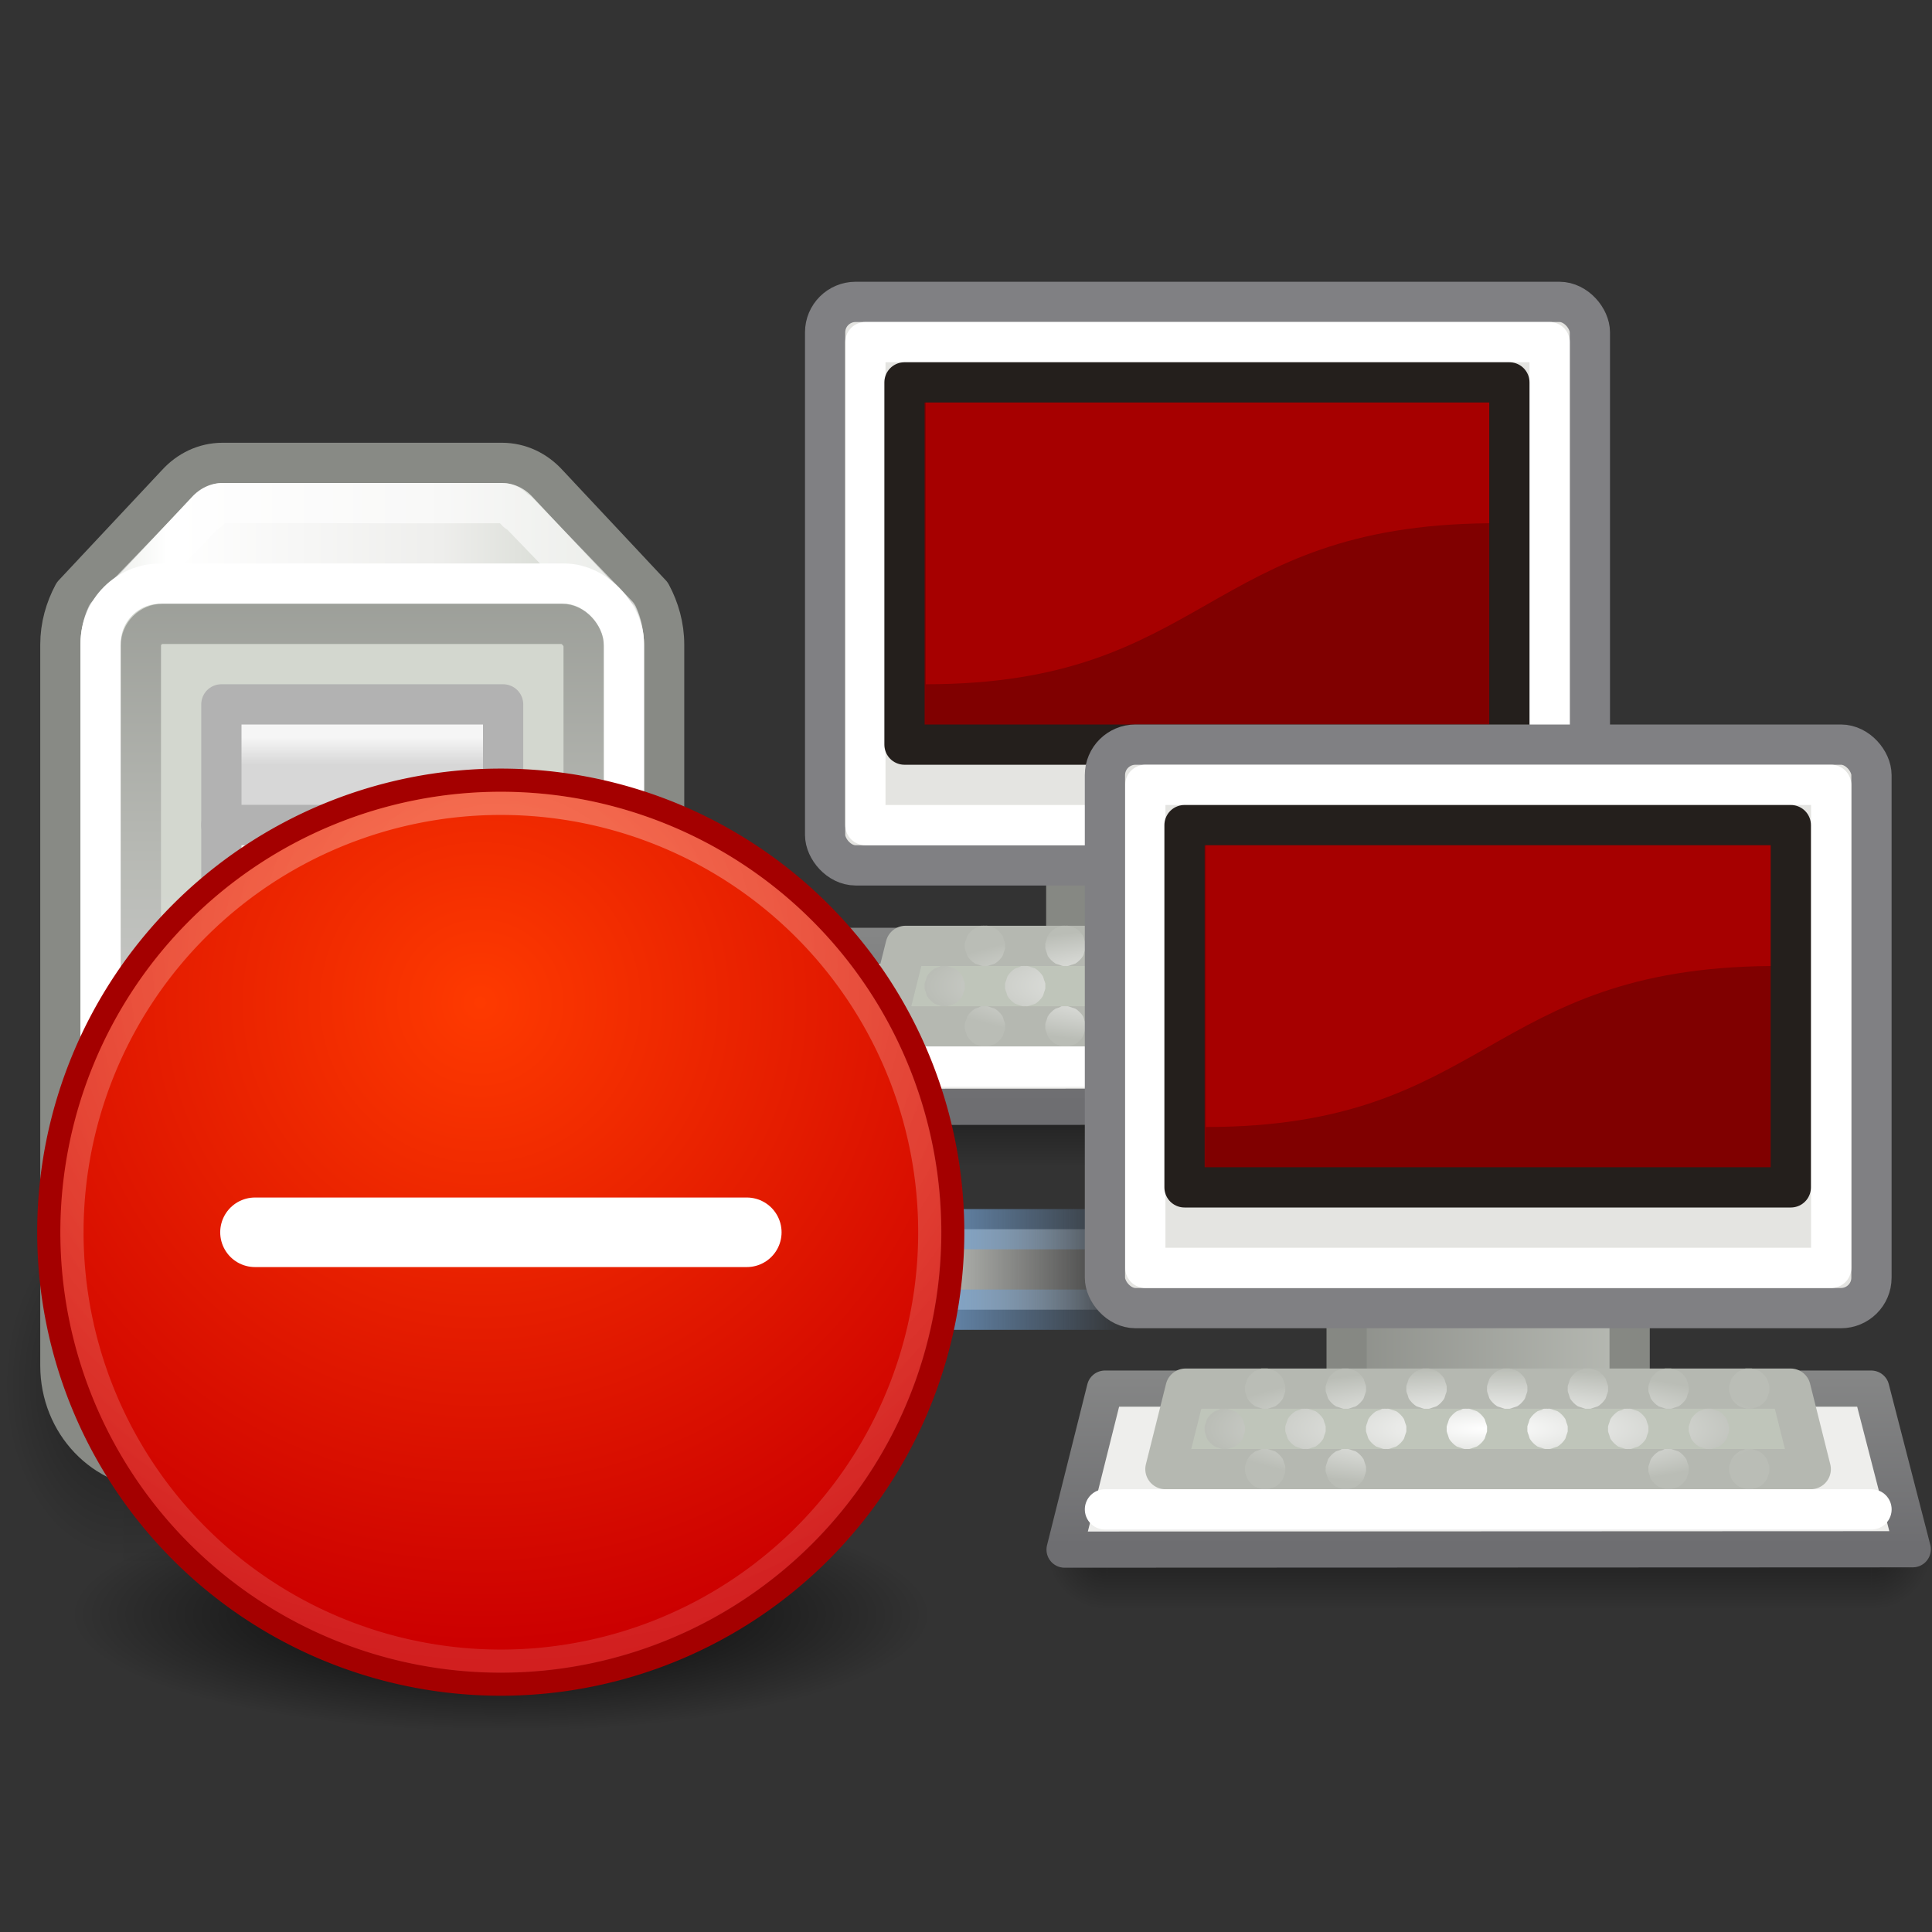 <?xml version="1.0" encoding="UTF-8" standalone="no"?>
<!-- Created with Inkscape (http://www.inkscape.org/) -->
<svg
   xmlns:dc="http://purl.org/dc/elements/1.1/"
   xmlns:cc="http://creativecommons.org/ns#"
   xmlns:rdf="http://www.w3.org/1999/02/22-rdf-syntax-ns#"
   xmlns:svg="http://www.w3.org/2000/svg"
   xmlns="http://www.w3.org/2000/svg"
   xmlns:xlink="http://www.w3.org/1999/xlink"
   xmlns:sodipodi="http://sodipodi.sourceforge.net/DTD/sodipodi-0.dtd"
   xmlns:inkscape="http://www.inkscape.org/namespaces/inkscape"
   width="48px"
   height="48px"
   id="svg4289"
   sodipodi:version="0.32"
   inkscape:version="0.46"
   sodipodi:docbase="/home/dobey/Projects/gnome-icon-theme/scalable/places"
   sodipodi:docname="list_error.svg"
   inkscape:export-filename="/home/andreas/project/gnome-icon-theme/scalable/places/network-workgroup.png"
   inkscape:export-xdpi="90"
   inkscape:export-ydpi="90"
   inkscape:output_extension="org.inkscape.output.svg.inkscape">
  <rect width="100%" height="100%" fill="#333333" stroke="none"/>
  <defs
     id="defs4291">
    <linearGradient
       id="linearGradient5139"
       inkscape:collect="always">
      <stop
         id="stop5141"
         offset="0"
         style="stop-color:black;stop-opacity:1;" />
      <stop
         id="stop5143"
         offset="1"
         style="stop-color:black;stop-opacity:0;" />
    </linearGradient>
    <radialGradient
       gradientUnits="userSpaceOnUse"
       gradientTransform="matrix(0.928,0,0,0.314,0.772,12.358)"
       r="9.06"
       fy="18.023"
       fx="10.739"
       cy="18.023"
       cx="10.739"
       id="radialGradient5145"
       xlink:href="#linearGradient5139"
       inkscape:collect="always" />
    <linearGradient
       id="linearGradient5171">
      <stop
         id="stop5173"
         offset="0"
         style="stop-color:#fe3a00;stop-opacity:1" />
      <stop
         id="stop5175"
         offset="1"
         style="stop-color:#c00;stop-opacity:1;" />
    </linearGradient>
    <radialGradient
       gradientTransform="matrix(1.35,0,0,1.35,-3.499,-1.811)"
       gradientUnits="userSpaceOnUse"
       r="9.718"
       fy="4.989"
       fx="9.689"
       cy="4.989"
       cx="9.689"
       id="radialGradient5177"
       xlink:href="#linearGradient5171"
       inkscape:collect="always" />
    <linearGradient
       id="linearGradient5151"
       inkscape:collect="always">
      <stop
         id="stop5153"
         offset="0"
         style="stop-color:white;stop-opacity:1;" />
      <stop
         id="stop5155"
         offset="1"
         style="stop-color:white;stop-opacity:0;" />
    </linearGradient>
    <inkscape:perspective
       sodipodi:type="inkscape:persp3d"
       inkscape:vp_x="0 : 24 : 1"
       inkscape:vp_y="0 : 1000 : 0"
       inkscape:vp_z="48 : 24 : 1"
       inkscape:persp3d-origin="24 : 16 : 1"
       id="perspective155" />
    <linearGradient
       inkscape:collect="always"
       id="linearGradient4091">
      <stop
         style="stop-color:black;stop-opacity:1;"
         offset="0"
         id="stop4093" />
      <stop
         style="stop-color:black;stop-opacity:0;"
         offset="1"
         id="stop4095" />
    </linearGradient>
    <linearGradient
       id="linearGradient2823">
      <stop
         style="stop-color:#d7d7d7;stop-opacity:1;"
         offset="0"
         id="stop2825" />
      <stop
         style="stop-color:#f6f6f6;stop-opacity:1;"
         offset="1"
         id="stop2827" />
    </linearGradient>
    <linearGradient
       id="linearGradient2833">
      <stop
         id="stop2835"
         offset="0"
         style="stop-color:#959595;stop-opacity:1;" />
      <stop
         id="stop2837"
         offset="1"
         style="stop-color:white;stop-opacity:0.856;" />
    </linearGradient>
    <linearGradient
       inkscape:collect="always"
       id="linearGradient5060">
      <stop
         style="stop-color:black;stop-opacity:1;"
         offset="0"
         id="stop5062" />
      <stop
         style="stop-color:black;stop-opacity:0;"
         offset="1"
         id="stop5064" />
    </linearGradient>
    <linearGradient
       id="linearGradient5048">
      <stop
         style="stop-color:black;stop-opacity:0;"
         offset="0"
         id="stop5050" />
      <stop
         id="stop5056"
         offset="0.5"
         style="stop-color:black;stop-opacity:1;" />
      <stop
         style="stop-color:black;stop-opacity:0;"
         offset="1"
         id="stop5052" />
    </linearGradient>
    <linearGradient
       inkscape:collect="always"
       id="linearGradient5199">
      <stop
         style="stop-color:#959595;stop-opacity:1;"
         offset="0"
         id="stop5201" />
      <stop
         style="stop-color:#959595;stop-opacity:0;"
         offset="1"
         id="stop5203" />
    </linearGradient>
    <linearGradient
       id="linearGradient4039"
       inkscape:collect="always">
      <stop
         id="stop4041"
         offset="0"
         style="stop-color:#729fcf" />
      <stop
         id="stop4043"
         offset="1"
         style="stop-color:#3465a4" />
    </linearGradient>
    <linearGradient
       id="linearGradient2232"
       inkscape:collect="always">
      <stop
         id="stop2234"
         offset="0"
         style="stop-color:#888a85" />
      <stop
         id="stop2236"
         offset="1"
         style="stop-color:#babdb6" />
    </linearGradient>
    <linearGradient
       id="linearGradient2240">
      <stop
         id="stop2242"
         offset="0"
         style="stop-color:#ffffff;stop-opacity:1;" />
      <stop
         id="stop2244"
         offset="1"
         style="stop-color:#babdb6" />
    </linearGradient>
    <linearGradient
       id="linearGradient2271"
       inkscape:collect="always">
      <stop
         id="stop2273"
         offset="0"
         style="stop-color:#6e6e71;stop-opacity:1;" />
      <stop
         id="stop2275"
         offset="1"
         style="stop-color:#babdb6" />
    </linearGradient>
    <linearGradient
       id="linearGradient2287"
       inkscape:collect="always">
      <stop
         id="stop2289"
         offset="0"
         style="stop-color:#ffffff;stop-opacity:1;" />
      <stop
         id="stop2291"
         offset="1"
         style="stop-color:#ffffff;stop-opacity:0;" />
    </linearGradient>
    <linearGradient
       inkscape:collect="always"
       xlink:href="#linearGradient2232"
       id="linearGradient4822"
       gradientUnits="userSpaceOnUse"
       x1="6.562"
       y1="15.535"
       x2="15.006"
       y2="15.535" />
    <radialGradient
       inkscape:collect="always"
       xlink:href="#linearGradient4039"
       id="radialGradient4824"
       gradientUnits="userSpaceOnUse"
       gradientTransform="matrix(0.601,0,1.491591e-5,0.376,-117.019,-10.357)"
       cx="213.016"
       cy="56.565"
       fx="213.016"
       fy="56.565"
       r="21.006" />
    <linearGradient
       inkscape:collect="always"
       xlink:href="#linearGradient2271"
       id="linearGradient4828"
       gradientUnits="userSpaceOnUse"
       x1="0.438"
       y1="20.375"
       x2="0.438"
       y2="6.559" />
    <radialGradient
       inkscape:collect="always"
       xlink:href="#linearGradient2240"
       id="radialGradient4830"
       gradientUnits="userSpaceOnUse"
       gradientTransform="matrix(1,0,0,0.214,-2.9286e-2,13.534)"
       cx="11"
       cy="18.5"
       fx="11"
       fy="18.5"
       r="7.001" />
    <linearGradient
       inkscape:collect="always"
       xlink:href="#linearGradient2287"
       id="linearGradient4832"
       gradientUnits="userSpaceOnUse"
       x1="9.055"
       y1="2.028"
       x2="1.63"
       y2="10" />
    <linearGradient
       inkscape:collect="always"
       xlink:href="#linearGradient5048"
       id="linearGradient2317"
       gradientUnits="userSpaceOnUse"
       gradientTransform="matrix(2.774,0,0,1.97,-1892.179,-872.885)"
       x1="302.857"
       y1="366.648"
       x2="302.857"
       y2="609.505" />
    <radialGradient
       inkscape:collect="always"
       xlink:href="#linearGradient5060"
       id="radialGradient2319"
       gradientUnits="userSpaceOnUse"
       gradientTransform="matrix(2.774,0,0,1.97,-1891.633,-872.885)"
       cx="605.714"
       cy="486.648"
       fx="605.714"
       fy="486.648"
       r="117.143" />
    <radialGradient
       inkscape:collect="always"
       xlink:href="#linearGradient5060"
       id="radialGradient2321"
       gradientUnits="userSpaceOnUse"
       gradientTransform="matrix(-2.774,0,0,1.97,112.762,-872.885)"
       cx="605.714"
       cy="486.648"
       fx="605.714"
       fy="486.648"
       r="117.143" />
    <linearGradient
       id="linearGradient2809">
      <stop
         style="stop-color:#d3d7cf;stop-opacity:1;"
         offset="0"
         id="stop2811" />
      <stop
         style="stop-color:#eeeeec;stop-opacity:0;"
         offset="1"
         id="stop2813" />
    </linearGradient>
    <linearGradient
       id="linearGradient3942">
      <stop
         id="stop3944"
         offset="0"
         style="stop-color:#888a85;stop-opacity:1" />
      <stop
         id="stop3946"
         offset="1"
         style="stop-color:#eeeeec;stop-opacity:1" />
    </linearGradient>
    <linearGradient
       id="linearGradient3859">
      <stop
         id="stop3861"
         offset="0"
         style="stop-color:#d3d7cf;stop-opacity:1" />
      <stop
         id="stop3037"
         offset="0.31"
         style="stop-color:#eeeeec;stop-opacity:1;" />
      <stop
         style="stop-color:white;stop-opacity:1;"
         offset="0.886"
         id="stop3039" />
      <stop
         id="stop3863"
         offset="1"
         style="stop-color:#d3d7cf;stop-opacity:1" />
    </linearGradient>
    <linearGradient
       id="linearGradient4175"
       inkscape:collect="always">
      <stop
         id="stop4177"
         offset="0"
         style="stop-color:#d3d7cf;stop-opacity:1" />
      <stop
         id="stop4179"
         offset="1"
         style="stop-color:#eeeeec;stop-opacity:1" />
    </linearGradient>
    <linearGradient
       inkscape:collect="always"
       id="linearGradient4391">
      <stop
         style="stop-color:#729fcf;stop-opacity:1"
         offset="0"
         id="stop4393" />
      <stop
         style="stop-color:#729fcf;stop-opacity:0"
         offset="1"
         id="stop4395" />
    </linearGradient>
    <linearGradient
       inkscape:collect="always"
       xlink:href="#linearGradient2809"
       id="linearGradient2654"
       gradientUnits="userSpaceOnUse"
       gradientTransform="matrix(-0.909,0,0,1,28.955,4.039)"
       x1="7.503"
       y1="27.5"
       x2="1.055"
       y2="27.5" />
    <linearGradient
       inkscape:collect="always"
       xlink:href="#linearGradient4391"
       id="linearGradient2656"
       gradientUnits="userSpaceOnUse"
       gradientTransform="matrix(-0.909,0,0,1,28.045,7.039)"
       x1="6.503"
       y1="24.5"
       x2="0.055"
       y2="24.5" />
    <linearGradient
       inkscape:collect="always"
       xlink:href="#linearGradient3942"
       id="linearGradient2694"
       gradientUnits="userSpaceOnUse"
       x1="53.562"
       y1="4.492"
       x2="53.562"
       y2="37.256"
       gradientTransform="matrix(0.526,0,0,0.6,-24.658,10.8)" />
    <linearGradient
       inkscape:collect="always"
       xlink:href="#linearGradient4175"
       id="linearGradient2710"
       gradientUnits="userSpaceOnUse"
       x1="60.427"
       y1="18.52"
       x2="60.427"
       y2="72.083"
       gradientTransform="matrix(0.571,0,0,0.621,-27.5,10.222)" />
    <linearGradient
       inkscape:collect="always"
       xlink:href="#linearGradient3859"
       id="linearGradient2714"
       gradientUnits="userSpaceOnUse"
       x1="73.054"
       y1="6.546"
       x2="53.619"
       y2="6.546"
       gradientTransform="matrix(0.609,0,0,0.638,-29.848,10.024)" />
    <linearGradient
       inkscape:collect="always"
       xlink:href="#linearGradient2823"
       id="linearGradient2722"
       gradientUnits="userSpaceOnUse"
       gradientTransform="matrix(0.353,0,0,0.6,0.382,11.8)"
       x1="24.929"
       y1="12.001"
       x2="24.929"
       y2="10.868" />
    <linearGradient
       inkscape:collect="always"
       xlink:href="#linearGradient2823"
       id="linearGradient2724"
       gradientUnits="userSpaceOnUse"
       gradientTransform="matrix(0.353,0,0,0.6,0.382,10.6)"
       x1="24.96"
       y1="19"
       x2="24.929"
       y2="17.763" />
    <linearGradient
       inkscape:collect="always"
       xlink:href="#linearGradient2833"
       id="linearGradient2732"
       gradientUnits="userSpaceOnUse"
       gradientTransform="matrix(0.601,0,0,0.6,-0.606,6)"
       x1="10.25"
       y1="32.594"
       x2="12.5"
       y2="36.375" />
    <linearGradient
       inkscape:collect="always"
       xlink:href="#linearGradient5199"
       id="linearGradient2744"
       gradientUnits="userSpaceOnUse"
       gradientTransform="matrix(0.622,0,0,0.508,-5.012,16.716)"
       x1="18.5"
       y1="36.929"
       x2="18.5"
       y2="30.357" />
    <linearGradient
       inkscape:collect="always"
       xlink:href="#linearGradient5199"
       id="linearGradient2746"
       gradientUnits="userSpaceOnUse"
       gradientTransform="matrix(0.622,0,0,0.508,-3.012,16.668)"
       x1="18.5"
       y1="36.929"
       x2="18.5"
       y2="30.357" />
    <linearGradient
       inkscape:collect="always"
       xlink:href="#linearGradient5199"
       id="linearGradient2748"
       gradientUnits="userSpaceOnUse"
       gradientTransform="matrix(0.622,0,0,0.508,-1.012,16.668)"
       x1="18.5"
       y1="36.929"
       x2="18.5"
       y2="30.357" />
    <linearGradient
       inkscape:collect="always"
       xlink:href="#linearGradient5199"
       id="linearGradient2750"
       gradientUnits="userSpaceOnUse"
       gradientTransform="matrix(0.622,0,0,0.508,0.988,16.668)"
       x1="18.5"
       y1="36.929"
       x2="18.5"
       y2="30.357" />
    <radialGradient
       inkscape:collect="always"
       xlink:href="#linearGradient4091"
       id="radialGradient4097"
       cx="26"
       cy="40.5"
       fx="26"
       fy="40.5"
       r="0.75"
       gradientTransform="matrix(2,0,0,2,-79.5,-121.5)"
       gradientUnits="userSpaceOnUse" />
    <radialGradient
       inkscape:collect="always"
       xlink:href="#linearGradient4091"
       id="radialGradient4101"
       gradientUnits="userSpaceOnUse"
       gradientTransform="matrix(2,0,0,2,-5.5,-40.5)"
       cx="26"
       cy="40.5"
       fx="26"
       fy="40.5"
       r="0.75" />
    <linearGradient
       inkscape:collect="always"
       xlink:href="#linearGradient5048"
       id="linearGradient4111"
       x1="36.438"
       y1="42"
       x2="36.438"
       y2="38.999"
       gradientUnits="userSpaceOnUse" />
    <radialGradient
       inkscape:collect="always"
       xlink:href="#linearGradient4091"
       id="radialGradient4126"
       gradientUnits="userSpaceOnUse"
       gradientTransform="matrix(2,0,0,2,-79.5,-121.5)"
       cx="26"
       cy="40.5"
       fx="26"
       fy="40.5"
       r="0.75" />
    <radialGradient
       inkscape:collect="always"
       xlink:href="#linearGradient4091"
       id="radialGradient4128"
       gradientUnits="userSpaceOnUse"
       gradientTransform="matrix(2,0,0,2,-5.5,-40.5)"
       cx="26"
       cy="40.5"
       fx="26"
       fy="40.5"
       r="0.75" />
    <linearGradient
       inkscape:collect="always"
       xlink:href="#linearGradient5048"
       id="linearGradient4130"
       gradientUnits="userSpaceOnUse"
       x1="36.438"
       y1="42"
       x2="36.438"
       y2="38.999" />
    <linearGradient
       inkscape:collect="always"
       xlink:href="#linearGradient2271"
       id="linearGradient2786"
       gradientUnits="userSpaceOnUse"
       x1="0.438"
       y1="20.375"
       x2="0.438"
       y2="6.559" />
    <radialGradient
       inkscape:collect="always"
       xlink:href="#linearGradient2240"
       id="radialGradient2799"
       gradientUnits="userSpaceOnUse"
       gradientTransform="matrix(1.002,0,0,0.214,25.92,31.534)"
       cx="11"
       cy="18.5"
       fx="11"
       fy="18.5"
       r="7.001" />
    <linearGradient
       inkscape:collect="always"
       xlink:href="#linearGradient2232"
       id="linearGradient2810"
       gradientUnits="userSpaceOnUse"
       x1="6.562"
       y1="15.535"
       x2="15.006"
       y2="15.535"
       gradientTransform="matrix(1.002,0,0,1,25.949,18)" />
    <linearGradient
       inkscape:collect="always"
       xlink:href="#linearGradient2232"
       id="linearGradient3601"
       gradientUnits="userSpaceOnUse"
       x1="6.562"
       y1="15.535"
       x2="15.006"
       y2="15.535" />
    <radialGradient
       inkscape:collect="always"
       xlink:href="#linearGradient4039"
       id="radialGradient3603"
       gradientUnits="userSpaceOnUse"
       gradientTransform="matrix(0.601,0,1.491591e-5,0.376,-117.019,-10.357)"
       cx="213.016"
       cy="56.565"
       fx="213.016"
       fy="56.565"
       r="21.006" />
    <linearGradient
       inkscape:collect="always"
       xlink:href="#linearGradient2271"
       id="linearGradient3605"
       gradientUnits="userSpaceOnUse"
       x1="0.438"
       y1="20.375"
       x2="0.438"
       y2="6.559" />
    <radialGradient
       inkscape:collect="always"
       xlink:href="#linearGradient2240"
       id="radialGradient3607"
       gradientUnits="userSpaceOnUse"
       gradientTransform="matrix(1,0,0,0.214,-2.9286e-2,13.534)"
       cx="11"
       cy="18.5"
       fx="11"
       fy="18.5"
       r="7.001" />
    <linearGradient
       inkscape:collect="always"
       xlink:href="#linearGradient2287"
       id="linearGradient3609"
       gradientUnits="userSpaceOnUse"
       x1="9.055"
       y1="2.028"
       x2="1.63"
       y2="10" />
    <radialGradient
       inkscape:collect="always"
       xlink:href="#linearGradient2240"
       id="radialGradient3618"
       gradientUnits="userSpaceOnUse"
       gradientTransform="matrix(1,0,0,0.214,18.971,20.534)"
       cx="11"
       cy="18.5"
       fx="11"
       fy="18.5"
       r="7.001" />
    <linearGradient
       inkscape:collect="always"
       xlink:href="#linearGradient2232"
       id="linearGradient3629"
       gradientUnits="userSpaceOnUse"
       x1="6.562"
       y1="15.535"
       x2="15.006"
       y2="15.535"
       gradientTransform="translate(19,7)" />
    <radialGradient
       inkscape:collect="always"
       xlink:href="#linearGradient5151"
       id="radialGradient2546"
       gradientUnits="userSpaceOnUse"
       gradientTransform="matrix(2.418,0,0,2.418,-14.179,-4.903)"
       cx="10"
       cy="3.458"
       fx="10"
       fy="3.458"
       r="9.779" />
  </defs>
  <sodipodi:namedview
     id="base"
     pagecolor="white"
     bordercolor="#d3d3d3"
     borderopacity="1"
     inkscape:pageopacity="0"
     inkscape:pageshadow="2"
     inkscape:zoom="1"
     inkscape:cx="34.894538"
     inkscape:cy="21.130712"
     inkscape:current-layer="layer1"
     showgrid="false"
     inkscape:grid-bbox="true"
     inkscape:document-units="px"
     inkscape:window-width="1680"
     inkscape:window-height="970"
     inkscape:window-x="-8"
     inkscape:window-y="-8"
     inkscape:showpageshadow="false"
     showborder="true"
     inkscape:grid-points="true"
     width="32px"
     height="32px">
    <inkscape:grid
       id="GridFromPre046Settings"
       type="xygrid"
       originx="0px"
       originy="0px"
       spacingx="0.5px"
       spacingy="0.5px"
       color="#0000ff"
       empcolor="#0000ff"
       opacity="0.2"
       empopacity="0.4"
       empspacing="2" />
  </sodipodi:namedview>
  <g
     id="layer1"
     inkscape:label="Layer 1"
     inkscape:groupmode="layer">
    <path
       style="fill:url(#linearGradient2654);fill-opacity:1;stroke:url(#linearGradient2656);stroke-width:1;stroke-linecap:round;stroke-linejoin:miter;stroke-miterlimit:4;stroke-dasharray:none;stroke-opacity:1"
       d="M 28.5,30.539 L 18.5,30.539 L 18.5,32.539 L 28.5,32.539"
       id="path6845"
       sodipodi:nodetypes="cccc" />
    <g
       id="g4132"
       style="opacity:0.4"
       transform="translate(0,-2)">
      <g
         transform="translate(-7,-11)"
         style="opacity:1"
         id="g4118">
        <rect
           style="opacity:1;fill:url(#radialGradient4126);fill-opacity:1;fill-rule:nonzero;stroke:none;stroke-width:1;stroke-linecap:round;stroke-linejoin:round;marker:none;marker-start:none;marker-mid:none;marker-end:none;stroke-miterlimit:4;stroke-dasharray:none;stroke-dashoffset:1.4;stroke-opacity:1;visibility:visible;display:inline;overflow:visible"
           id="rect4120"
           width="1.5"
           height="3"
           x="-27.5"
           y="-42"
           transform="scale(-1,-1)" />
        <rect
           style="opacity:1;fill:url(#radialGradient4128);fill-opacity:1;fill-rule:nonzero;stroke:none;stroke-width:1;stroke-linecap:round;stroke-linejoin:round;marker:none;marker-start:none;marker-mid:none;marker-end:none;stroke-miterlimit:4;stroke-dasharray:none;stroke-dashoffset:1.4;stroke-opacity:1;visibility:visible;display:inline;overflow:visible"
           id="rect4122"
           width="1.5"
           height="3"
           x="46.5"
           y="39" />
        <rect
           style="opacity:1;fill:url(#linearGradient4130);fill-opacity:1;fill-rule:nonzero;stroke:none;stroke-width:1;stroke-linecap:round;stroke-linejoin:round;marker:none;marker-start:none;marker-mid:none;marker-end:none;stroke-miterlimit:4;stroke-dasharray:none;stroke-dashoffset:1.4;stroke-opacity:1;visibility:visible;display:inline;overflow:visible"
           id="rect4124"
           width="19"
           height="3"
           x="27.5"
           y="39" />
      </g>
      <g
         style="opacity:1"
         id="g4113">
        <rect
           style="opacity:1;fill:url(#radialGradient4097);fill-opacity:1;fill-rule:nonzero;stroke:none;stroke-width:1;stroke-linecap:round;stroke-linejoin:round;marker:none;marker-start:none;marker-mid:none;marker-end:none;stroke-miterlimit:4;stroke-dasharray:none;stroke-dashoffset:1.4;stroke-opacity:1;visibility:visible;display:inline;overflow:visible"
           id="rect4081"
           width="1.5"
           height="3"
           x="-27.5"
           y="-42"
           transform="scale(-1,-1)" />
        <rect
           style="opacity:1;fill:url(#radialGradient4101);fill-opacity:1;fill-rule:nonzero;stroke:none;stroke-width:1;stroke-linecap:round;stroke-linejoin:round;marker:none;marker-start:none;marker-mid:none;marker-end:none;stroke-miterlimit:4;stroke-dasharray:none;stroke-dashoffset:1.4;stroke-opacity:1;visibility:visible;display:inline;overflow:visible"
           id="rect4099"
           width="1.5"
           height="3"
           x="46.5"
           y="39" />
        <rect
           style="opacity:1;fill:url(#linearGradient4111);fill-opacity:1;fill-rule:nonzero;stroke:none;stroke-width:1;stroke-linecap:round;stroke-linejoin:round;marker:none;marker-start:none;marker-mid:none;marker-end:none;stroke-miterlimit:4;stroke-dasharray:none;stroke-dashoffset:1.4;stroke-opacity:1;visibility:visible;display:inline;overflow:visible"
           id="rect4103"
           width="19"
           height="3"
           x="27.5"
           y="39" />
      </g>
    </g>
    <g
       id="g4786"
       inkscape:label="Shadow"
       transform="translate(19,9)" />
    <g
       transform="translate(19,24.066)"
       inkscape:label="Shadow"
       id="g4790" />
    <g
       transform="translate(19,24.066)"
       style="display:inline"
       inkscape:label="Lavoro"
       id="g4792" />
    <rect
       y="20.571"
       x="26.491"
       height="3.929"
       width="7.015"
       id="rect4794"
       style="fill:url(#linearGradient3629);fill-opacity:1;fill-rule:nonzero;stroke:#868883;stroke-width:1;stroke-linecap:round;stroke-linejoin:miter;marker:none;marker-start:none;marker-mid:none;marker-end:none;stroke-miterlimit:4;stroke-dasharray:none;stroke-dashoffset:0;stroke-opacity:1;visibility:visible;display:inline;overflow:visible" />
    <rect
       ry="0.756"
       rx="0.759"
       y="7.5"
       x="20.5"
       height="14"
       width="19"
       id="rect4796"
       style="fill:#e4e4e1;fill-opacity:1;fill-rule:nonzero;stroke:#808083;stroke-width:1;stroke-linecap:round;stroke-linejoin:round;marker:none;marker-start:none;marker-mid:none;marker-end:none;stroke-miterlimit:4;stroke-dasharray:none;stroke-dashoffset:0;stroke-opacity:1;visibility:visible;display:inline;overflow:visible" />
    <rect
       ry="0"
       rx="0"
       y="8.5"
       x="21.5"
       height="12"
       width="17"
       id="rect4798"
       style="fill:none;fill-opacity:1;fill-rule:nonzero;stroke:#ffffff;stroke-width:1;stroke-linecap:round;stroke-linejoin:round;marker:none;marker-start:none;marker-mid:none;marker-end:none;stroke-miterlimit:4;stroke-dasharray:none;stroke-dashoffset:0;stroke-opacity:1;visibility:visible;display:inline;overflow:visible" />
    <rect
       y="9.5"
       x="22.472"
       height="9"
       width="15.028"
       id="rect4800"
       style="fill:#800000;fill-opacity:1;fill-rule:nonzero;stroke:#241f1c;stroke-width:1;stroke-linecap:round;stroke-linejoin:round;marker:none;marker-start:none;marker-mid:none;marker-end:none;stroke-miterlimit:4;stroke-dasharray:none;stroke-dashoffset:0;stroke-opacity:1;visibility:visible;display:inline;overflow:visible" />
    <g
       id="g4804"
       transform="translate(19,7)">
      <path
         sodipodi:nodetypes="ccccc"
         id="path4806"
         d="M 1.5,16.5 L 20.5,16.5 L 21.529,20.491 L 0.5,20.5 L 1.5,16.5 z"
         style="fill:#eeeeec;fill-opacity:1;fill-rule:nonzero;stroke:url(#linearGradient3605);stroke-width:0.9;stroke-linecap:round;stroke-linejoin:round;marker:none;marker-start:none;marker-mid:none;marker-end:none;stroke-miterlimit:4;stroke-dasharray:none;stroke-dashoffset:0;stroke-opacity:1;visibility:visible;display:inline;overflow:visible" />
      <path
         sodipodi:nodetypes="ccccc"
         id="path4808"
         d="M 3.5,16.5 L 18.5,16.5 L 19,18.5 L 3,18.5 L 3.5,16.5 z"
         style="fill:#bfc5ba;fill-opacity:1;fill-rule:nonzero;stroke:#b5b8b1;stroke-width:1;stroke-linecap:round;stroke-linejoin:round;marker:none;marker-start:none;marker-mid:none;marker-end:none;stroke-miterlimit:4;stroke-dashoffset:0;stroke-opacity:1;visibility:visible;display:inline;overflow:visible" />
    </g>
    <path
       id="path4810"
       d="M 24.377,23 C 24.361,23.003 24.33,23.026 24.314,23.031 C 24.291,23.04 24.242,23.051 24.221,23.062 C 24.152,23.104 24.075,23.181 24.033,23.25 C 24.022,23.271 24.01,23.321 24.002,23.344 C 23.995,23.367 23.975,23.413 23.971,23.438 C 23.969,23.454 23.971,23.483 23.971,23.5 C 23.971,23.517 23.969,23.546 23.971,23.562 C 23.975,23.587 23.995,23.633 24.002,23.656 C 24.01,23.679 24.022,23.729 24.033,23.75 C 24.075,23.819 24.152,23.896 24.221,23.938 C 24.242,23.949 24.291,23.96 24.314,23.969 C 24.338,23.976 24.383,23.996 24.408,24 C 24.425,24.002 24.453,24 24.471,24 C 24.488,24 24.516,24.002 24.533,24 C 24.558,23.996 24.603,23.976 24.627,23.969 C 24.65,23.96 24.699,23.949 24.721,23.938 C 24.789,23.896 24.866,23.819 24.908,23.75 C 24.92,23.729 24.931,23.679 24.939,23.656 C 24.947,23.633 24.967,23.587 24.971,23.562 C 24.972,23.546 24.971,23.517 24.971,23.5 C 24.971,23.483 24.972,23.454 24.971,23.438 C 24.967,23.413 24.947,23.367 24.939,23.344 C 24.931,23.321 24.92,23.271 24.908,23.25 C 24.866,23.181 24.789,23.104 24.721,23.062 C 24.699,23.051 24.65,23.04 24.627,23.031 C 24.603,23.024 24.558,23.004 24.533,23 C 24.516,22.998 24.488,23 24.471,23 C 24.453,23 24.425,22.998 24.408,23 C 24.4,23.001 24.385,22.998 24.377,23 z M 26.377,23 C 26.361,23.003 26.33,23.026 26.314,23.031 C 26.291,23.04 26.242,23.051 26.221,23.062 C 26.152,23.104 26.075,23.181 26.033,23.25 C 26.022,23.271 26.01,23.321 26.002,23.344 C 25.995,23.367 25.975,23.413 25.971,23.438 C 25.969,23.454 25.971,23.483 25.971,23.5 C 25.971,23.517 25.969,23.546 25.971,23.562 C 25.975,23.587 25.995,23.633 26.002,23.656 C 26.01,23.679 26.022,23.729 26.033,23.75 C 26.075,23.819 26.152,23.896 26.221,23.938 C 26.242,23.949 26.291,23.96 26.314,23.969 C 26.338,23.976 26.383,23.996 26.408,24 C 26.425,24.002 26.453,24 26.471,24 C 26.488,24 26.516,24.002 26.533,24 C 26.558,23.996 26.603,23.976 26.627,23.969 C 26.65,23.96 26.699,23.949 26.721,23.938 C 26.789,23.896 26.866,23.819 26.908,23.75 C 26.92,23.729 26.931,23.679 26.939,23.656 C 26.947,23.633 26.967,23.587 26.971,23.562 C 26.972,23.546 26.971,23.517 26.971,23.5 C 26.971,23.483 26.972,23.454 26.971,23.438 C 26.967,23.413 26.947,23.367 26.939,23.344 C 26.931,23.321 26.92,23.271 26.908,23.25 C 26.866,23.181 26.789,23.104 26.721,23.062 C 26.699,23.051 26.65,23.04 26.627,23.031 C 26.603,23.024 26.558,23.004 26.533,23 C 26.516,22.998 26.488,23 26.471,23 C 26.453,23 26.425,22.998 26.408,23 C 26.4,23.001 26.385,22.998 26.377,23 z M 28.377,23 C 28.361,23.003 28.33,23.026 28.314,23.031 C 28.291,23.04 28.242,23.051 28.221,23.062 C 28.152,23.104 28.075,23.181 28.033,23.25 C 28.022,23.271 28.01,23.321 28.002,23.344 C 27.995,23.367 27.975,23.413 27.971,23.438 C 27.969,23.454 27.971,23.483 27.971,23.5 C 27.971,23.517 27.969,23.546 27.971,23.562 C 27.975,23.587 27.995,23.633 28.002,23.656 C 28.01,23.679 28.022,23.729 28.033,23.75 C 28.075,23.819 28.152,23.896 28.221,23.938 C 28.242,23.949 28.291,23.96 28.314,23.969 C 28.338,23.976 28.383,23.996 28.408,24 C 28.425,24.002 28.453,24 28.471,24 C 28.488,24 28.516,24.002 28.533,24 C 28.558,23.996 28.603,23.976 28.627,23.969 C 28.65,23.96 28.699,23.949 28.721,23.938 C 28.789,23.896 28.866,23.819 28.908,23.75 C 28.92,23.729 28.931,23.679 28.939,23.656 C 28.947,23.633 28.967,23.587 28.971,23.562 C 28.972,23.546 28.971,23.517 28.971,23.5 C 28.971,23.483 28.972,23.454 28.971,23.438 C 28.967,23.413 28.947,23.367 28.939,23.344 C 28.931,23.321 28.92,23.271 28.908,23.25 C 28.866,23.181 28.789,23.104 28.721,23.062 C 28.699,23.051 28.65,23.04 28.627,23.031 C 28.603,23.024 28.558,23.004 28.533,23 C 28.516,22.998 28.488,23 28.471,23 C 28.453,23 28.425,22.998 28.408,23 C 28.4,23.001 28.385,22.998 28.377,23 z M 30.377,23 C 30.361,23.003 30.33,23.026 30.314,23.031 C 30.291,23.04 30.242,23.051 30.221,23.062 C 30.152,23.104 30.075,23.181 30.033,23.25 C 30.022,23.271 30.01,23.321 30.002,23.344 C 29.995,23.367 29.975,23.413 29.971,23.438 C 29.969,23.454 29.971,23.483 29.971,23.5 C 29.971,23.517 29.969,23.546 29.971,23.562 C 29.975,23.587 29.995,23.633 30.002,23.656 C 30.01,23.679 30.022,23.729 30.033,23.75 C 30.075,23.819 30.152,23.896 30.221,23.938 C 30.242,23.949 30.291,23.96 30.314,23.969 C 30.338,23.976 30.383,23.996 30.408,24 C 30.425,24.002 30.453,24 30.471,24 C 30.488,24 30.516,24.002 30.533,24 C 30.558,23.996 30.603,23.976 30.627,23.969 C 30.65,23.96 30.699,23.949 30.721,23.938 C 30.789,23.896 30.866,23.819 30.908,23.75 C 30.92,23.729 30.931,23.679 30.939,23.656 C 30.947,23.633 30.967,23.587 30.971,23.562 C 30.972,23.546 30.971,23.517 30.971,23.5 C 30.971,23.483 30.972,23.454 30.971,23.438 C 30.967,23.413 30.947,23.367 30.939,23.344 C 30.931,23.321 30.92,23.271 30.908,23.25 C 30.866,23.181 30.789,23.104 30.721,23.062 C 30.699,23.051 30.65,23.04 30.627,23.031 C 30.603,23.024 30.558,23.004 30.533,23 C 30.516,22.998 30.488,23 30.471,23 C 30.453,23 30.425,22.998 30.408,23 C 30.4,23.001 30.385,22.998 30.377,23 z M 32.377,23 C 32.361,23.003 32.33,23.026 32.314,23.031 C 32.291,23.04 32.242,23.051 32.221,23.062 C 32.152,23.104 32.075,23.181 32.033,23.25 C 32.022,23.271 32.01,23.321 32.002,23.344 C 31.995,23.367 31.975,23.413 31.971,23.438 C 31.969,23.454 31.971,23.483 31.971,23.5 C 31.971,23.517 31.969,23.546 31.971,23.562 C 31.975,23.587 31.995,23.633 32.002,23.656 C 32.01,23.679 32.022,23.729 32.033,23.75 C 32.075,23.819 32.152,23.896 32.221,23.938 C 32.242,23.949 32.291,23.96 32.314,23.969 C 32.338,23.976 32.383,23.996 32.408,24 C 32.425,24.002 32.453,24 32.471,24 C 32.488,24 32.516,24.002 32.533,24 C 32.558,23.996 32.603,23.976 32.627,23.969 C 32.65,23.96 32.699,23.949 32.721,23.938 C 32.789,23.896 32.866,23.819 32.908,23.75 C 32.92,23.729 32.931,23.679 32.939,23.656 C 32.947,23.633 32.967,23.587 32.971,23.562 C 32.972,23.546 32.971,23.517 32.971,23.5 C 32.971,23.483 32.972,23.454 32.971,23.438 C 32.967,23.413 32.947,23.367 32.939,23.344 C 32.931,23.321 32.92,23.271 32.908,23.25 C 32.866,23.181 32.789,23.104 32.721,23.062 C 32.699,23.051 32.65,23.04 32.627,23.031 C 32.603,23.024 32.558,23.004 32.533,23 C 32.516,22.998 32.488,23 32.471,23 C 32.453,23 32.425,22.998 32.408,23 C 32.4,23.001 32.385,22.998 32.377,23 z M 34.377,23 C 34.361,23.003 34.33,23.026 34.314,23.031 C 34.291,23.04 34.242,23.051 34.221,23.062 C 34.152,23.104 34.075,23.181 34.033,23.25 C 34.022,23.271 34.01,23.321 34.002,23.344 C 33.995,23.367 33.975,23.413 33.971,23.438 C 33.969,23.454 33.971,23.483 33.971,23.5 C 33.971,23.517 33.969,23.546 33.971,23.562 C 33.975,23.587 33.995,23.633 34.002,23.656 C 34.01,23.679 34.022,23.729 34.033,23.75 C 34.075,23.819 34.152,23.896 34.221,23.938 C 34.242,23.949 34.291,23.96 34.314,23.969 C 34.338,23.976 34.383,23.996 34.408,24 C 34.425,24.002 34.453,24 34.471,24 C 34.488,24 34.516,24.002 34.533,24 C 34.558,23.996 34.603,23.976 34.627,23.969 C 34.65,23.96 34.699,23.949 34.721,23.938 C 34.789,23.896 34.866,23.819 34.908,23.75 C 34.92,23.729 34.931,23.679 34.939,23.656 C 34.947,23.633 34.967,23.587 34.971,23.562 C 34.972,23.546 34.971,23.517 34.971,23.5 C 34.971,23.483 34.972,23.454 34.971,23.438 C 34.967,23.413 34.947,23.367 34.939,23.344 C 34.931,23.321 34.92,23.271 34.908,23.25 C 34.866,23.181 34.789,23.104 34.721,23.062 C 34.699,23.051 34.65,23.04 34.627,23.031 C 34.603,23.024 34.558,23.004 34.533,23 C 34.516,22.998 34.488,23 34.471,23 C 34.453,23 34.425,22.998 34.408,23 C 34.4,23.001 34.385,22.998 34.377,23 z M 36.377,23 C 36.361,23.003 36.33,23.026 36.314,23.031 C 36.291,23.04 36.242,23.051 36.221,23.062 C 36.152,23.104 36.075,23.181 36.033,23.25 C 36.022,23.271 36.01,23.321 36.002,23.344 C 35.995,23.367 35.975,23.413 35.971,23.438 C 35.969,23.454 35.971,23.483 35.971,23.5 C 35.971,23.517 35.969,23.546 35.971,23.562 C 35.975,23.587 35.995,23.633 36.002,23.656 C 36.01,23.679 36.022,23.729 36.033,23.75 C 36.075,23.819 36.152,23.896 36.221,23.938 C 36.242,23.949 36.291,23.96 36.314,23.969 C 36.338,23.976 36.383,23.996 36.408,24 C 36.425,24.002 36.453,24 36.471,24 C 36.488,24 36.516,24.002 36.533,24 C 36.558,23.996 36.603,23.976 36.627,23.969 C 36.65,23.96 36.699,23.949 36.721,23.938 C 36.789,23.896 36.866,23.819 36.908,23.75 C 36.92,23.729 36.931,23.679 36.939,23.656 C 36.947,23.633 36.967,23.587 36.971,23.562 C 36.972,23.546 36.971,23.517 36.971,23.5 C 36.971,23.483 36.972,23.454 36.971,23.438 C 36.967,23.413 36.947,23.367 36.939,23.344 C 36.931,23.321 36.92,23.271 36.908,23.25 C 36.866,23.181 36.789,23.104 36.721,23.062 C 36.699,23.051 36.65,23.04 36.627,23.031 C 36.603,23.024 36.558,23.004 36.533,23 C 36.516,22.998 36.488,23 36.471,23 C 36.453,23 36.425,22.998 36.408,23 C 36.4,23.001 36.385,22.998 36.377,23 z M 23.377,24 C 23.361,24.003 23.33,24.026 23.314,24.031 C 23.291,24.04 23.242,24.051 23.221,24.062 C 23.152,24.104 23.075,24.181 23.033,24.25 C 23.022,24.271 23.01,24.321 23.002,24.344 C 22.995,24.367 22.975,24.413 22.971,24.438 C 22.969,24.454 22.971,24.483 22.971,24.5 C 22.971,24.517 22.969,24.546 22.971,24.562 C 22.975,24.587 22.995,24.633 23.002,24.656 C 23.01,24.679 23.022,24.729 23.033,24.75 C 23.075,24.819 23.152,24.896 23.221,24.938 C 23.242,24.949 23.291,24.96 23.314,24.969 C 23.338,24.976 23.383,24.996 23.408,25 C 23.425,25.002 23.453,25 23.471,25 C 23.488,25 23.516,25.002 23.533,25 C 23.558,24.996 23.603,24.976 23.627,24.969 C 23.65,24.96 23.699,24.949 23.721,24.938 C 23.789,24.896 23.866,24.819 23.908,24.75 C 23.92,24.729 23.931,24.679 23.939,24.656 C 23.947,24.633 23.967,24.587 23.971,24.562 C 23.972,24.546 23.971,24.517 23.971,24.5 C 23.971,24.483 23.972,24.454 23.971,24.438 C 23.967,24.413 23.947,24.367 23.939,24.344 C 23.931,24.321 23.92,24.271 23.908,24.25 C 23.866,24.181 23.789,24.104 23.721,24.062 C 23.699,24.051 23.65,24.04 23.627,24.031 C 23.603,24.024 23.558,24.004 23.533,24 C 23.516,23.998 23.488,24 23.471,24 C 23.453,24 23.425,23.998 23.408,24 C 23.4,24.001 23.385,23.998 23.377,24 z M 25.377,24 C 25.361,24.003 25.33,24.026 25.314,24.031 C 25.291,24.04 25.242,24.051 25.221,24.062 C 25.152,24.104 25.075,24.181 25.033,24.25 C 25.022,24.271 25.01,24.321 25.002,24.344 C 24.995,24.367 24.975,24.413 24.971,24.438 C 24.969,24.454 24.971,24.483 24.971,24.5 C 24.971,24.517 24.969,24.546 24.971,24.562 C 24.975,24.587 24.995,24.633 25.002,24.656 C 25.01,24.679 25.022,24.729 25.033,24.75 C 25.075,24.819 25.152,24.896 25.221,24.938 C 25.242,24.949 25.291,24.96 25.314,24.969 C 25.338,24.976 25.383,24.996 25.408,25 C 25.425,25.002 25.453,25 25.471,25 C 25.488,25 25.516,25.002 25.533,25 C 25.558,24.996 25.603,24.976 25.627,24.969 C 25.65,24.96 25.699,24.949 25.721,24.938 C 25.789,24.896 25.866,24.819 25.908,24.75 C 25.92,24.729 25.931,24.679 25.939,24.656 C 25.947,24.633 25.967,24.587 25.971,24.562 C 25.972,24.546 25.971,24.517 25.971,24.5 C 25.971,24.483 25.972,24.454 25.971,24.438 C 25.967,24.413 25.947,24.367 25.939,24.344 C 25.931,24.321 25.92,24.271 25.908,24.25 C 25.866,24.181 25.789,24.104 25.721,24.062 C 25.699,24.051 25.65,24.04 25.627,24.031 C 25.603,24.024 25.558,24.004 25.533,24 C 25.516,23.998 25.488,24 25.471,24 C 25.453,24 25.425,23.998 25.408,24 C 25.4,24.001 25.385,23.998 25.377,24 z M 27.377,24 C 27.361,24.003 27.33,24.026 27.314,24.031 C 27.291,24.04 27.242,24.051 27.221,24.062 C 27.152,24.104 27.075,24.181 27.033,24.25 C 27.022,24.271 27.01,24.321 27.002,24.344 C 26.995,24.367 26.975,24.413 26.971,24.438 C 26.969,24.454 26.971,24.483 26.971,24.5 C 26.971,24.517 26.969,24.546 26.971,24.562 C 26.975,24.587 26.995,24.633 27.002,24.656 C 27.01,24.679 27.022,24.729 27.033,24.75 C 27.075,24.819 27.152,24.896 27.221,24.938 C 27.242,24.949 27.291,24.96 27.314,24.969 C 27.338,24.976 27.383,24.996 27.408,25 C 27.425,25.002 27.453,25 27.471,25 C 27.488,25 27.516,25.002 27.533,25 C 27.558,24.996 27.603,24.976 27.627,24.969 C 27.65,24.96 27.699,24.949 27.721,24.938 C 27.789,24.896 27.866,24.819 27.908,24.75 C 27.92,24.729 27.931,24.679 27.939,24.656 C 27.947,24.633 27.967,24.587 27.971,24.562 C 27.972,24.546 27.971,24.517 27.971,24.5 C 27.971,24.483 27.972,24.454 27.971,24.438 C 27.967,24.413 27.947,24.367 27.939,24.344 C 27.931,24.321 27.92,24.271 27.908,24.25 C 27.866,24.181 27.789,24.104 27.721,24.062 C 27.699,24.051 27.65,24.04 27.627,24.031 C 27.603,24.024 27.558,24.004 27.533,24 C 27.516,23.998 27.488,24 27.471,24 C 27.453,24 27.425,23.998 27.408,24 C 27.4,24.001 27.385,23.998 27.377,24 z M 29.377,24 C 29.361,24.003 29.33,24.026 29.314,24.031 C 29.291,24.04 29.242,24.051 29.221,24.062 C 29.152,24.104 29.075,24.181 29.033,24.25 C 29.022,24.271 29.01,24.321 29.002,24.344 C 28.995,24.367 28.975,24.413 28.971,24.438 C 28.969,24.454 28.971,24.483 28.971,24.5 C 28.971,24.517 28.969,24.546 28.971,24.562 C 28.975,24.587 28.995,24.633 29.002,24.656 C 29.01,24.679 29.022,24.729 29.033,24.75 C 29.075,24.819 29.152,24.896 29.221,24.938 C 29.242,24.949 29.291,24.96 29.314,24.969 C 29.338,24.976 29.383,24.996 29.408,25 C 29.425,25.002 29.453,25 29.471,25 C 29.488,25 29.516,25.002 29.533,25 C 29.558,24.996 29.603,24.976 29.627,24.969 C 29.65,24.96 29.699,24.949 29.721,24.938 C 29.789,24.896 29.866,24.819 29.908,24.75 C 29.92,24.729 29.931,24.679 29.939,24.656 C 29.947,24.633 29.967,24.587 29.971,24.562 C 29.972,24.546 29.971,24.517 29.971,24.5 C 29.971,24.483 29.972,24.454 29.971,24.438 C 29.967,24.413 29.947,24.367 29.939,24.344 C 29.931,24.321 29.92,24.271 29.908,24.25 C 29.866,24.181 29.789,24.104 29.721,24.062 C 29.699,24.051 29.65,24.04 29.627,24.031 C 29.603,24.024 29.558,24.004 29.533,24 C 29.516,23.998 29.488,24 29.471,24 C 29.453,24 29.425,23.998 29.408,24 C 29.4,24.001 29.385,23.998 29.377,24 z M 31.377,24 C 31.361,24.003 31.33,24.026 31.314,24.031 C 31.291,24.04 31.242,24.051 31.221,24.062 C 31.152,24.104 31.075,24.181 31.033,24.25 C 31.022,24.271 31.01,24.321 31.002,24.344 C 30.995,24.367 30.975,24.413 30.971,24.438 C 30.969,24.454 30.971,24.483 30.971,24.5 C 30.971,24.517 30.969,24.546 30.971,24.562 C 30.975,24.587 30.995,24.633 31.002,24.656 C 31.01,24.679 31.022,24.729 31.033,24.75 C 31.075,24.819 31.152,24.896 31.221,24.938 C 31.242,24.949 31.291,24.96 31.314,24.969 C 31.338,24.976 31.383,24.996 31.408,25 C 31.425,25.002 31.453,25 31.471,25 C 31.488,25 31.516,25.002 31.533,25 C 31.558,24.996 31.603,24.976 31.627,24.969 C 31.65,24.96 31.699,24.949 31.721,24.938 C 31.789,24.896 31.866,24.819 31.908,24.75 C 31.92,24.729 31.931,24.679 31.939,24.656 C 31.947,24.633 31.967,24.587 31.971,24.562 C 31.972,24.546 31.971,24.517 31.971,24.5 C 31.971,24.483 31.972,24.454 31.971,24.438 C 31.967,24.413 31.947,24.367 31.939,24.344 C 31.931,24.321 31.92,24.271 31.908,24.25 C 31.866,24.181 31.789,24.104 31.721,24.062 C 31.699,24.051 31.65,24.04 31.627,24.031 C 31.603,24.024 31.558,24.004 31.533,24 C 31.516,23.998 31.488,24 31.471,24 C 31.453,24 31.425,23.998 31.408,24 C 31.4,24.001 31.385,23.998 31.377,24 z M 33.377,24 C 33.361,24.003 33.33,24.026 33.314,24.031 C 33.291,24.04 33.242,24.051 33.221,24.062 C 33.152,24.104 33.075,24.181 33.033,24.25 C 33.022,24.271 33.01,24.321 33.002,24.344 C 32.995,24.367 32.975,24.413 32.971,24.438 C 32.969,24.454 32.971,24.483 32.971,24.5 C 32.971,24.517 32.969,24.546 32.971,24.562 C 32.975,24.587 32.995,24.633 33.002,24.656 C 33.01,24.679 33.022,24.729 33.033,24.75 C 33.075,24.819 33.152,24.896 33.221,24.938 C 33.242,24.949 33.291,24.96 33.314,24.969 C 33.338,24.976 33.383,24.996 33.408,25 C 33.425,25.002 33.453,25 33.471,25 C 33.488,25 33.516,25.002 33.533,25 C 33.558,24.996 33.603,24.976 33.627,24.969 C 33.65,24.96 33.699,24.949 33.721,24.938 C 33.789,24.896 33.866,24.819 33.908,24.75 C 33.92,24.729 33.931,24.679 33.939,24.656 C 33.947,24.633 33.967,24.587 33.971,24.562 C 33.972,24.546 33.971,24.517 33.971,24.5 C 33.971,24.483 33.972,24.454 33.971,24.438 C 33.967,24.413 33.947,24.367 33.939,24.344 C 33.931,24.321 33.92,24.271 33.908,24.25 C 33.866,24.181 33.789,24.104 33.721,24.062 C 33.699,24.051 33.65,24.04 33.627,24.031 C 33.603,24.024 33.558,24.004 33.533,24 C 33.516,23.998 33.488,24 33.471,24 C 33.453,24 33.425,23.998 33.408,24 C 33.4,24.001 33.385,23.998 33.377,24 z M 35.377,24 C 35.361,24.003 35.33,24.026 35.314,24.031 C 35.291,24.04 35.242,24.051 35.221,24.062 C 35.152,24.104 35.075,24.181 35.033,24.25 C 35.022,24.271 35.01,24.321 35.002,24.344 C 34.995,24.367 34.975,24.413 34.971,24.438 C 34.969,24.454 34.971,24.483 34.971,24.5 C 34.971,24.517 34.969,24.546 34.971,24.562 C 34.975,24.587 34.995,24.633 35.002,24.656 C 35.01,24.679 35.022,24.729 35.033,24.75 C 35.075,24.819 35.152,24.896 35.221,24.938 C 35.242,24.949 35.291,24.96 35.314,24.969 C 35.338,24.976 35.383,24.996 35.408,25 C 35.425,25.002 35.453,25 35.471,25 C 35.488,25 35.516,25.002 35.533,25 C 35.558,24.996 35.603,24.976 35.627,24.969 C 35.65,24.96 35.699,24.949 35.721,24.938 C 35.789,24.896 35.866,24.819 35.908,24.75 C 35.92,24.729 35.931,24.679 35.939,24.656 C 35.947,24.633 35.967,24.587 35.971,24.562 C 35.972,24.546 35.971,24.517 35.971,24.5 C 35.971,24.483 35.972,24.454 35.971,24.438 C 35.967,24.413 35.947,24.367 35.939,24.344 C 35.931,24.321 35.92,24.271 35.908,24.25 C 35.866,24.181 35.789,24.104 35.721,24.062 C 35.699,24.051 35.65,24.04 35.627,24.031 C 35.603,24.024 35.558,24.004 35.533,24 C 35.516,23.998 35.488,24 35.471,24 C 35.453,24 35.425,23.998 35.408,24 C 35.4,24.001 35.385,23.998 35.377,24 z M 24.377,25 C 24.361,25.003 24.33,25.026 24.314,25.031 C 24.291,25.04 24.242,25.051 24.221,25.062 C 24.152,25.104 24.075,25.181 24.033,25.25 C 24.022,25.271 24.01,25.321 24.002,25.344 C 23.995,25.367 23.975,25.413 23.971,25.438 C 23.969,25.454 23.971,25.483 23.971,25.5 C 23.971,25.517 23.969,25.546 23.971,25.562 C 23.975,25.587 23.995,25.633 24.002,25.656 C 24.01,25.679 24.022,25.729 24.033,25.75 C 24.075,25.819 24.152,25.896 24.221,25.938 C 24.242,25.949 24.291,25.96 24.314,25.969 C 24.338,25.976 24.383,25.996 24.408,26 C 24.425,26.002 24.453,26 24.471,26 C 24.488,26 24.516,26.002 24.533,26 C 24.558,25.996 24.603,25.976 24.627,25.969 C 24.65,25.96 24.699,25.949 24.721,25.938 C 24.789,25.896 24.866,25.819 24.908,25.75 C 24.92,25.729 24.931,25.679 24.939,25.656 C 24.947,25.633 24.967,25.587 24.971,25.562 C 24.972,25.546 24.971,25.517 24.971,25.5 C 24.971,25.483 24.972,25.454 24.971,25.438 C 24.967,25.413 24.947,25.367 24.939,25.344 C 24.931,25.321 24.92,25.271 24.908,25.25 C 24.866,25.181 24.789,25.104 24.721,25.062 C 24.699,25.051 24.65,25.04 24.627,25.031 C 24.603,25.024 24.558,25.004 24.533,25 C 24.516,24.998 24.488,25 24.471,25 C 24.453,25 24.425,24.998 24.408,25 C 24.4,25.001 24.385,24.998 24.377,25 z M 26.377,25 C 26.361,25.003 26.33,25.026 26.314,25.031 C 26.291,25.04 26.242,25.051 26.221,25.062 C 26.152,25.104 26.075,25.181 26.033,25.25 C 26.022,25.271 26.01,25.321 26.002,25.344 C 25.995,25.367 25.975,25.413 25.971,25.438 C 25.969,25.454 25.971,25.483 25.971,25.5 C 25.971,25.517 25.969,25.546 25.971,25.562 C 25.975,25.587 25.995,25.633 26.002,25.656 C 26.01,25.679 26.022,25.729 26.033,25.75 C 26.075,25.819 26.152,25.896 26.221,25.938 C 26.242,25.949 26.291,25.96 26.314,25.969 C 26.338,25.976 26.383,25.996 26.408,26 C 26.425,26.002 26.453,26 26.471,26 C 26.488,26 26.516,26.002 26.533,26 C 26.558,25.996 26.603,25.976 26.627,25.969 C 26.65,25.96 26.699,25.949 26.721,25.938 C 26.789,25.896 26.866,25.819 26.908,25.75 C 26.92,25.729 26.931,25.679 26.939,25.656 C 26.947,25.633 26.967,25.587 26.971,25.562 C 26.972,25.546 26.971,25.517 26.971,25.5 C 26.971,25.483 26.972,25.454 26.971,25.438 C 26.967,25.413 26.947,25.367 26.939,25.344 C 26.931,25.321 26.92,25.271 26.908,25.25 C 26.866,25.181 26.789,25.104 26.721,25.062 C 26.699,25.051 26.65,25.04 26.627,25.031 C 26.603,25.024 26.558,25.004 26.533,25 C 26.516,24.998 26.488,25 26.471,25 C 26.453,25 26.425,24.998 26.408,25 C 26.4,25.001 26.385,24.998 26.377,25 z M 34.377,25 C 34.361,25.003 34.33,25.026 34.314,25.031 C 34.291,25.04 34.242,25.051 34.221,25.062 C 34.152,25.104 34.075,25.181 34.033,25.25 C 34.022,25.271 34.01,25.321 34.002,25.344 C 33.995,25.367 33.975,25.413 33.971,25.438 C 33.969,25.454 33.971,25.483 33.971,25.5 C 33.971,25.517 33.969,25.546 33.971,25.562 C 33.975,25.587 33.995,25.633 34.002,25.656 C 34.01,25.679 34.022,25.729 34.033,25.75 C 34.075,25.819 34.152,25.896 34.221,25.938 C 34.242,25.949 34.291,25.96 34.314,25.969 C 34.338,25.976 34.383,25.996 34.408,26 C 34.425,26.002 34.453,26 34.471,26 C 34.488,26 34.516,26.002 34.533,26 C 34.558,25.996 34.603,25.976 34.627,25.969 C 34.65,25.96 34.699,25.949 34.721,25.938 C 34.789,25.896 34.866,25.819 34.908,25.75 C 34.92,25.729 34.931,25.679 34.939,25.656 C 34.947,25.633 34.967,25.587 34.971,25.562 C 34.972,25.546 34.971,25.517 34.971,25.5 C 34.971,25.483 34.972,25.454 34.971,25.438 C 34.967,25.413 34.947,25.367 34.939,25.344 C 34.931,25.321 34.92,25.271 34.908,25.25 C 34.866,25.181 34.789,25.104 34.721,25.062 C 34.699,25.051 34.65,25.04 34.627,25.031 C 34.603,25.024 34.558,25.004 34.533,25 C 34.516,24.998 34.488,25 34.471,25 C 34.453,25 34.425,24.998 34.408,25 C 34.4,25.001 34.385,24.998 34.377,25 z M 36.377,25 C 36.361,25.003 36.33,25.026 36.314,25.031 C 36.291,25.04 36.242,25.051 36.221,25.062 C 36.152,25.104 36.075,25.181 36.033,25.25 C 36.022,25.271 36.01,25.321 36.002,25.344 C 35.995,25.367 35.975,25.413 35.971,25.438 C 35.969,25.454 35.971,25.483 35.971,25.5 C 35.971,25.517 35.969,25.546 35.971,25.562 C 35.975,25.587 35.995,25.633 36.002,25.656 C 36.01,25.679 36.022,25.729 36.033,25.75 C 36.075,25.819 36.152,25.896 36.221,25.938 C 36.242,25.949 36.291,25.96 36.314,25.969 C 36.338,25.976 36.383,25.996 36.408,26 C 36.425,26.002 36.453,26 36.471,26 C 36.488,26 36.516,26.002 36.533,26 C 36.558,25.996 36.603,25.976 36.627,25.969 C 36.65,25.96 36.699,25.949 36.721,25.938 C 36.789,25.896 36.866,25.819 36.908,25.75 C 36.92,25.729 36.931,25.679 36.939,25.656 C 36.947,25.633 36.967,25.587 36.971,25.562 C 36.972,25.546 36.971,25.517 36.971,25.5 C 36.971,25.483 36.972,25.454 36.971,25.438 C 36.967,25.413 36.947,25.367 36.939,25.344 C 36.931,25.321 36.92,25.271 36.908,25.25 C 36.866,25.181 36.789,25.104 36.721,25.062 C 36.699,25.051 36.65,25.04 36.627,25.031 C 36.603,25.024 36.558,25.004 36.533,25 C 36.516,24.998 36.488,25 36.471,25 C 36.453,25 36.425,24.998 36.408,25 C 36.4,25.001 36.385,24.998 36.377,25 z"
       style="fill:url(#radialGradient3618);fill-opacity:1;stroke:none;stroke-width:0.8;stroke-linecap:round;stroke-linejoin:round;stroke-miterlimit:4;stroke-dasharray:none;stroke-opacity:1" />
    <g
       transform="translate(-287.25,-40)"
       inkscape:label="Shadow"
       id="g4812" />
    <g
       transform="translate(-287.25,-40)"
       style="display:inline"
       inkscape:label="finiture"
       id="g4814" />
    <path
       id="path4816"
       d="M 20.5,26.5 L 39.5,26.5"
       style="fill:none;fill-opacity:0.75;fill-rule:evenodd;stroke:#ffffff;stroke-width:1;stroke-linecap:round;stroke-linejoin:miter;stroke-miterlimit:4;stroke-dasharray:none;stroke-opacity:1" />
    <path
       sodipodi:nodetypes="ccccc"
       id="path4818"
       d="M 23,10 L 37,10 L 37,13 C 29.938,13.062 30,17 23,17 L 23,10 z"
       style="opacity:0.302;fill:#ff0000;fill-opacity:1;fill-rule:nonzero;stroke:none;stroke-width:1;stroke-linecap:round;stroke-linejoin:round;marker:none;marker-start:none;marker-mid:none;marker-end:none;stroke-miterlimit:4;stroke-dashoffset:0;stroke-opacity:1;visibility:visible;display:inline;overflow:visible" />
    <g
       id="g4820"
       inkscape:label="finiture"
       style="display:inline"
       transform="translate(19,9)" />
    <g
       id="g4765"
       inkscape:label="Shadow"
       transform="matrix(1.002,0,0,1,25.949,20)" />
    <g
       transform="matrix(1.002,0,0,1,25.949,35.066)"
       inkscape:label="Shadow"
       id="g2611" />
    <g
       transform="matrix(1.002,0,0,1,25.949,35.066)"
       style="display:inline"
       inkscape:label="Lavoro"
       id="g2613" />
    <rect
       y="31.571"
       x="33.457"
       height="3.929"
       width="7.031"
       id="rect1428"
       style="fill:url(#linearGradient2810);fill-opacity:1;fill-rule:nonzero;stroke:#868883;stroke-width:1;stroke-linecap:round;stroke-linejoin:miter;marker:none;marker-start:none;marker-mid:none;marker-end:none;stroke-miterlimit:4;stroke-dasharray:none;stroke-dashoffset:0;stroke-opacity:1;visibility:visible;display:inline;overflow:visible" />
    <rect
       ry="0.756"
       rx="0.759"
       y="18.5"
       x="27.452"
       height="14"
       width="19.044"
       id="rect1432"
       style="fill:#e4e4e1;fill-opacity:1;fill-rule:nonzero;stroke:#808083;stroke-width:1;stroke-linecap:round;stroke-linejoin:round;marker:none;marker-start:none;marker-mid:none;marker-end:none;stroke-miterlimit:4;stroke-dasharray:none;stroke-dashoffset:0;stroke-opacity:1;visibility:visible;display:inline;overflow:visible" />
    <rect
       ry="0"
       rx="0"
       y="19.5"
       x="28.455"
       height="12"
       width="17.04"
       id="rect1434"
       style="fill:none;fill-opacity:1;fill-rule:nonzero;stroke:#ffffff;stroke-width:1;stroke-linecap:round;stroke-linejoin:round;marker:none;marker-start:none;marker-mid:none;marker-end:none;stroke-miterlimit:4;stroke-dasharray:none;stroke-dashoffset:0;stroke-opacity:1;visibility:visible;display:inline;overflow:visible" />
    <rect
       y="20.5"
       x="29.429"
       height="9"
       width="15.063"
       id="rect1436"
       style="fill:#800000;fill-opacity:1;fill-rule:nonzero;stroke:#241f1c;stroke-width:1;stroke-linecap:round;stroke-linejoin:round;marker:none;marker-start:none;marker-mid:none;marker-end:none;stroke-miterlimit:4;stroke-dasharray:none;stroke-dashoffset:0;stroke-opacity:1;visibility:visible;display:inline;overflow:visible" />
    <g
       id="g2228"
       transform="matrix(1.002,0,0,1,25.949,18)">
      <path
         sodipodi:nodetypes="ccccc"
         id="path2622"
         d="M 1.5,16.5 L 20.5,16.5 L 21.529,20.491 L 0.5,20.5 L 1.5,16.5 z"
         style="fill:#eeeeec;fill-opacity:1;fill-rule:nonzero;stroke:url(#linearGradient2786);stroke-width:0.899;stroke-linecap:round;stroke-linejoin:round;marker:none;marker-start:none;marker-mid:none;marker-end:none;stroke-miterlimit:4;stroke-dasharray:none;stroke-dashoffset:0;stroke-opacity:1;visibility:visible;display:inline;overflow:visible" />
      <path
         sodipodi:nodetypes="ccccc"
         id="path2626"
         d="M 3.5,16.5 L 18.5,16.5 L 19,18.5 L 3,18.5 L 3.5,16.5 z"
         style="fill:#bfc5ba;fill-opacity:1;fill-rule:nonzero;stroke:#b5b8b1;stroke-width:0.999;stroke-linecap:round;stroke-linejoin:round;marker:none;marker-start:none;marker-mid:none;marker-end:none;stroke-miterlimit:4;stroke-dashoffset:0;stroke-opacity:1;visibility:visible;display:inline;overflow:visible" />
    </g>
    <path
       id="path2414"
       d="M 31.338,34 C 31.322,34.003 31.291,34.026 31.276,34.031 C 31.253,34.04 31.203,34.051 31.182,34.062 C 31.113,34.104 31.036,34.181 30.994,34.25 C 30.982,34.271 30.971,34.321 30.962,34.344 C 30.955,34.367 30.935,34.413 30.931,34.438 C 30.929,34.454 30.931,34.483 30.931,34.5 C 30.931,34.517 30.929,34.546 30.931,34.562 C 30.935,34.587 30.955,34.633 30.962,34.656 C 30.971,34.679 30.982,34.729 30.994,34.75 C 31.036,34.819 31.113,34.896 31.182,34.938 C 31.203,34.949 31.253,34.96 31.276,34.969 C 31.299,34.976 31.345,34.996 31.37,35 C 31.386,35.002 31.415,35 31.432,35 C 31.45,35 31.478,35.002 31.495,35 C 31.52,34.996 31.565,34.976 31.589,34.969 C 31.612,34.96 31.662,34.949 31.683,34.938 C 31.752,34.896 31.829,34.819 31.871,34.75 C 31.882,34.729 31.894,34.679 31.902,34.656 C 31.909,34.633 31.93,34.587 31.933,34.562 C 31.935,34.546 31.933,34.517 31.933,34.5 C 31.933,34.483 31.935,34.454 31.933,34.438 C 31.93,34.413 31.909,34.367 31.902,34.344 C 31.894,34.321 31.882,34.271 31.871,34.25 C 31.829,34.181 31.752,34.104 31.683,34.062 C 31.662,34.051 31.612,34.04 31.589,34.031 C 31.565,34.024 31.52,34.004 31.495,34 C 31.478,33.998 31.45,34 31.432,34 C 31.415,34 31.386,33.998 31.37,34 C 31.361,34.001 31.346,33.998 31.338,34 z M 33.343,34 C 33.327,34.003 33.296,34.026 33.28,34.031 C 33.257,34.04 33.208,34.051 33.186,34.062 C 33.117,34.104 33.04,34.181 32.998,34.25 C 32.987,34.271 32.976,34.321 32.967,34.344 C 32.96,34.367 32.94,34.413 32.936,34.438 C 32.934,34.454 32.936,34.483 32.936,34.5 C 32.936,34.517 32.934,34.546 32.936,34.562 C 32.94,34.587 32.96,34.633 32.967,34.656 C 32.976,34.679 32.987,34.729 32.998,34.75 C 33.04,34.819 33.117,34.896 33.186,34.938 C 33.208,34.949 33.257,34.96 33.28,34.969 C 33.304,34.976 33.349,34.996 33.374,35 C 33.391,35.002 33.42,35 33.437,35 C 33.454,35 33.483,35.002 33.5,35 C 33.524,34.996 33.57,34.976 33.594,34.969 C 33.617,34.96 33.666,34.949 33.688,34.938 C 33.756,34.896 33.834,34.819 33.875,34.75 C 33.887,34.729 33.898,34.679 33.907,34.656 C 33.914,34.633 33.934,34.587 33.938,34.562 C 33.94,34.546 33.938,34.517 33.938,34.5 C 33.938,34.483 33.94,34.454 33.938,34.438 C 33.934,34.413 33.914,34.367 33.907,34.344 C 33.898,34.321 33.887,34.271 33.875,34.25 C 33.834,34.181 33.756,34.104 33.688,34.062 C 33.666,34.051 33.617,34.04 33.594,34.031 C 33.57,34.024 33.524,34.004 33.5,34 C 33.483,33.998 33.454,34 33.437,34 C 33.42,34 33.391,33.998 33.374,34 C 33.366,34.001 33.351,33.998 33.343,34 z M 35.348,34 C 35.331,34.003 35.301,34.026 35.285,34.031 C 35.262,34.04 35.212,34.051 35.191,34.062 C 35.122,34.104 35.045,34.181 35.003,34.25 C 34.991,34.271 34.98,34.321 34.972,34.344 C 34.964,34.367 34.944,34.413 34.94,34.438 C 34.939,34.454 34.94,34.483 34.94,34.5 C 34.94,34.517 34.939,34.546 34.94,34.562 C 34.944,34.587 34.964,34.633 34.972,34.656 C 34.98,34.679 34.991,34.729 35.003,34.75 C 35.045,34.819 35.122,34.896 35.191,34.938 C 35.212,34.949 35.262,34.96 35.285,34.969 C 35.309,34.976 35.354,34.996 35.379,35 C 35.396,35.002 35.424,35 35.442,35 C 35.459,35 35.487,35.002 35.504,35 C 35.529,34.996 35.575,34.976 35.598,34.969 C 35.621,34.96 35.671,34.949 35.692,34.938 C 35.761,34.896 35.838,34.819 35.88,34.75 C 35.892,34.729 35.903,34.679 35.911,34.656 C 35.919,34.633 35.939,34.587 35.943,34.562 C 35.944,34.546 35.943,34.517 35.943,34.5 C 35.943,34.483 35.944,34.454 35.943,34.438 C 35.939,34.413 35.919,34.367 35.911,34.344 C 35.903,34.321 35.892,34.271 35.88,34.25 C 35.838,34.181 35.761,34.104 35.692,34.062 C 35.671,34.051 35.621,34.04 35.598,34.031 C 35.575,34.024 35.529,34.004 35.504,34 C 35.487,33.998 35.459,34 35.442,34 C 35.424,34 35.396,33.998 35.379,34 C 35.371,34.001 35.356,33.998 35.348,34 z M 37.352,34 C 37.336,34.003 37.305,34.026 37.29,34.031 C 37.267,34.04 37.217,34.051 37.196,34.062 C 37.127,34.104 37.05,34.181 37.008,34.25 C 36.996,34.271 36.985,34.321 36.976,34.344 C 36.969,34.367 36.949,34.413 36.945,34.438 C 36.943,34.454 36.945,34.483 36.945,34.5 C 36.945,34.517 36.943,34.546 36.945,34.562 C 36.949,34.587 36.969,34.633 36.976,34.656 C 36.985,34.679 36.996,34.729 37.008,34.75 C 37.05,34.819 37.127,34.896 37.196,34.938 C 37.217,34.949 37.267,34.96 37.29,34.969 C 37.313,34.976 37.359,34.996 37.384,35 C 37.4,35.002 37.429,35 37.446,35 C 37.464,35 37.492,35.002 37.509,35 C 37.534,34.996 37.579,34.976 37.603,34.969 C 37.626,34.96 37.676,34.949 37.697,34.938 C 37.766,34.896 37.843,34.819 37.885,34.75 C 37.896,34.729 37.908,34.679 37.916,34.656 C 37.923,34.633 37.944,34.587 37.947,34.562 C 37.949,34.546 37.947,34.517 37.947,34.5 C 37.947,34.483 37.949,34.454 37.947,34.438 C 37.944,34.413 37.923,34.367 37.916,34.344 C 37.908,34.321 37.896,34.271 37.885,34.25 C 37.843,34.181 37.766,34.104 37.697,34.062 C 37.676,34.051 37.626,34.04 37.603,34.031 C 37.579,34.024 37.534,34.004 37.509,34 C 37.492,33.998 37.464,34 37.446,34 C 37.429,34 37.4,33.998 37.384,34 C 37.375,34.001 37.36,33.998 37.352,34 z M 39.357,34 C 39.341,34.003 39.31,34.026 39.294,34.031 C 39.271,34.04 39.222,34.051 39.2,34.062 C 39.131,34.104 39.054,34.181 39.012,34.25 C 39.001,34.271 38.989,34.321 38.981,34.344 C 38.974,34.367 38.954,34.413 38.95,34.438 C 38.948,34.454 38.95,34.483 38.95,34.5 C 38.95,34.517 38.948,34.546 38.95,34.562 C 38.954,34.587 38.974,34.633 38.981,34.656 C 38.989,34.679 39.001,34.729 39.012,34.75 C 39.054,34.819 39.131,34.896 39.2,34.938 C 39.222,34.949 39.271,34.96 39.294,34.969 C 39.318,34.976 39.363,34.996 39.388,35 C 39.405,35.002 39.434,35 39.451,35 C 39.468,35 39.497,35.002 39.514,35 C 39.538,34.996 39.584,34.976 39.608,34.969 C 39.631,34.96 39.68,34.949 39.701,34.938 C 39.77,34.896 39.848,34.819 39.889,34.75 C 39.901,34.729 39.912,34.679 39.921,34.656 C 39.928,34.633 39.948,34.587 39.952,34.562 C 39.954,34.546 39.952,34.517 39.952,34.5 C 39.952,34.483 39.954,34.454 39.952,34.438 C 39.948,34.413 39.928,34.367 39.921,34.344 C 39.912,34.321 39.901,34.271 39.889,34.25 C 39.848,34.181 39.77,34.104 39.701,34.062 C 39.68,34.051 39.631,34.04 39.608,34.031 C 39.584,34.024 39.538,34.004 39.514,34 C 39.497,33.998 39.468,34 39.451,34 C 39.434,34 39.405,33.998 39.388,34 C 39.38,34.001 39.365,33.998 39.357,34 z M 41.362,34 C 41.345,34.003 41.315,34.026 41.299,34.031 C 41.276,34.04 41.226,34.051 41.205,34.062 C 41.136,34.104 41.059,34.181 41.017,34.25 C 41.005,34.271 40.994,34.321 40.986,34.344 C 40.978,34.367 40.958,34.413 40.954,34.438 C 40.953,34.454 40.954,34.483 40.954,34.5 C 40.954,34.517 40.953,34.546 40.954,34.562 C 40.958,34.587 40.978,34.633 40.986,34.656 C 40.994,34.679 41.005,34.729 41.017,34.75 C 41.059,34.819 41.136,34.896 41.205,34.938 C 41.226,34.949 41.276,34.96 41.299,34.969 C 41.322,34.976 41.368,34.996 41.393,35 C 41.41,35.002 41.438,35 41.456,35 C 41.473,35 41.501,35.002 41.518,35 C 41.543,34.996 41.589,34.976 41.612,34.969 C 41.635,34.96 41.685,34.949 41.706,34.938 C 41.775,34.896 41.852,34.819 41.894,34.75 C 41.906,34.729 41.917,34.679 41.925,34.656 C 41.933,34.633 41.953,34.587 41.957,34.562 C 41.958,34.546 41.957,34.517 41.957,34.5 C 41.957,34.483 41.958,34.454 41.957,34.438 C 41.953,34.413 41.933,34.367 41.925,34.344 C 41.917,34.321 41.906,34.271 41.894,34.25 C 41.852,34.181 41.775,34.104 41.706,34.062 C 41.685,34.051 41.635,34.04 41.612,34.031 C 41.589,34.024 41.543,34.004 41.518,34 C 41.501,33.998 41.473,34 41.456,34 C 41.438,34 41.41,33.998 41.393,34 C 41.385,34.001 41.37,33.998 41.362,34 z M 43.366,34 C 43.35,34.003 43.319,34.026 43.304,34.031 C 43.281,34.04 43.231,34.051 43.21,34.062 C 43.141,34.104 43.064,34.181 43.022,34.25 C 43.01,34.271 42.999,34.321 42.99,34.344 C 42.983,34.367 42.963,34.413 42.959,34.438 C 42.957,34.454 42.959,34.483 42.959,34.5 C 42.959,34.517 42.957,34.546 42.959,34.562 C 42.963,34.587 42.983,34.633 42.99,34.656 C 42.999,34.679 43.01,34.729 43.022,34.75 C 43.064,34.819 43.141,34.896 43.21,34.938 C 43.231,34.949 43.281,34.96 43.304,34.969 C 43.327,34.976 43.373,34.996 43.398,35 C 43.414,35.002 43.443,35 43.46,35 C 43.477,35 43.506,35.002 43.523,35 C 43.548,34.996 43.593,34.976 43.617,34.969 C 43.64,34.96 43.689,34.949 43.711,34.938 C 43.78,34.896 43.857,34.819 43.899,34.75 C 43.91,34.729 43.922,34.679 43.93,34.656 C 43.937,34.633 43.958,34.587 43.961,34.562 C 43.963,34.546 43.961,34.517 43.961,34.5 C 43.961,34.483 43.963,34.454 43.961,34.438 C 43.958,34.413 43.937,34.367 43.93,34.344 C 43.922,34.321 43.91,34.271 43.899,34.25 C 43.857,34.181 43.78,34.104 43.711,34.062 C 43.689,34.051 43.64,34.04 43.617,34.031 C 43.593,34.024 43.548,34.004 43.523,34 C 43.506,33.998 43.477,34 43.46,34 C 43.443,34 43.414,33.998 43.398,34 C 43.389,34.001 43.374,33.998 43.366,34 z M 30.336,35 C 30.32,35.003 30.289,35.026 30.273,35.031 C 30.25,35.04 30.201,35.051 30.179,35.062 C 30.111,35.104 30.033,35.181 29.991,35.25 C 29.98,35.271 29.969,35.321 29.96,35.344 C 29.953,35.367 29.933,35.413 29.929,35.438 C 29.927,35.454 29.929,35.483 29.929,35.5 C 29.929,35.517 29.927,35.546 29.929,35.562 C 29.933,35.587 29.953,35.633 29.96,35.656 C 29.969,35.679 29.98,35.729 29.991,35.75 C 30.033,35.819 30.111,35.896 30.179,35.938 C 30.201,35.949 30.25,35.96 30.273,35.969 C 30.297,35.976 30.342,35.996 30.367,36 C 30.384,36.002 30.413,36 30.43,36 C 30.447,36 30.476,36.002 30.493,36 C 30.517,35.996 30.563,35.976 30.587,35.969 C 30.61,35.96 30.659,35.949 30.681,35.938 C 30.749,35.896 30.827,35.819 30.868,35.75 C 30.88,35.729 30.891,35.679 30.9,35.656 C 30.907,35.633 30.927,35.587 30.931,35.562 C 30.933,35.546 30.931,35.517 30.931,35.5 C 30.931,35.483 30.933,35.454 30.931,35.438 C 30.927,35.413 30.907,35.367 30.9,35.344 C 30.891,35.321 30.88,35.271 30.868,35.25 C 30.827,35.181 30.749,35.104 30.681,35.062 C 30.659,35.051 30.61,35.04 30.587,35.031 C 30.563,35.024 30.517,35.004 30.493,35 C 30.476,34.998 30.447,35 30.43,35 C 30.413,35 30.384,34.998 30.367,35 C 30.359,35.001 30.344,34.998 30.336,35 z M 32.341,35 C 32.324,35.003 32.294,35.026 32.278,35.031 C 32.255,35.04 32.205,35.051 32.184,35.062 C 32.115,35.104 32.038,35.181 31.996,35.25 C 31.985,35.271 31.973,35.321 31.965,35.344 C 31.957,35.367 31.937,35.413 31.933,35.438 C 31.932,35.454 31.933,35.483 31.933,35.5 C 31.933,35.517 31.932,35.546 31.933,35.562 C 31.937,35.587 31.957,35.633 31.965,35.656 C 31.973,35.679 31.985,35.729 31.996,35.75 C 32.038,35.819 32.115,35.896 32.184,35.938 C 32.205,35.949 32.255,35.96 32.278,35.969 C 32.302,35.976 32.347,35.996 32.372,36 C 32.389,36.002 32.417,36 32.435,36 C 32.452,36 32.48,36.002 32.497,36 C 32.522,35.996 32.568,35.976 32.591,35.969 C 32.614,35.96 32.664,35.949 32.685,35.938 C 32.754,35.896 32.831,35.819 32.873,35.75 C 32.885,35.729 32.896,35.679 32.904,35.656 C 32.912,35.633 32.932,35.587 32.936,35.562 C 32.937,35.546 32.936,35.517 32.936,35.5 C 32.936,35.483 32.937,35.454 32.936,35.438 C 32.932,35.413 32.912,35.367 32.904,35.344 C 32.896,35.321 32.885,35.271 32.873,35.25 C 32.831,35.181 32.754,35.104 32.685,35.062 C 32.664,35.051 32.614,35.04 32.591,35.031 C 32.568,35.024 32.522,35.004 32.497,35 C 32.48,34.998 32.452,35 32.435,35 C 32.417,35 32.389,34.998 32.372,35 C 32.364,35.001 32.349,34.998 32.341,35 z M 34.345,35 C 34.329,35.003 34.298,35.026 34.283,35.031 C 34.26,35.04 34.21,35.051 34.189,35.062 C 34.12,35.104 34.043,35.181 34.001,35.25 C 33.989,35.271 33.978,35.321 33.969,35.344 C 33.962,35.367 33.942,35.413 33.938,35.438 C 33.936,35.454 33.938,35.483 33.938,35.5 C 33.938,35.517 33.936,35.546 33.938,35.562 C 33.942,35.587 33.962,35.633 33.969,35.656 C 33.978,35.679 33.989,35.729 34.001,35.75 C 34.043,35.819 34.12,35.896 34.189,35.938 C 34.21,35.949 34.26,35.96 34.283,35.969 C 34.306,35.976 34.352,35.996 34.377,36 C 34.393,36.002 34.422,36 34.439,36 C 34.457,36 34.485,36.002 34.502,36 C 34.527,35.996 34.572,35.976 34.596,35.969 C 34.619,35.96 34.669,35.949 34.69,35.938 C 34.759,35.896 34.836,35.819 34.878,35.75 C 34.889,35.729 34.901,35.679 34.909,35.656 C 34.916,35.633 34.937,35.587 34.94,35.562 C 34.942,35.546 34.94,35.517 34.94,35.5 C 34.94,35.483 34.942,35.454 34.94,35.438 C 34.937,35.413 34.916,35.367 34.909,35.344 C 34.901,35.321 34.889,35.271 34.878,35.25 C 34.836,35.181 34.759,35.104 34.69,35.062 C 34.669,35.051 34.619,35.04 34.596,35.031 C 34.572,35.024 34.527,35.004 34.502,35 C 34.485,34.998 34.457,35 34.439,35 C 34.422,35 34.393,34.998 34.377,35 C 34.368,35.001 34.353,34.998 34.345,35 z M 36.35,35 C 36.334,35.003 36.303,35.026 36.287,35.031 C 36.264,35.04 36.215,35.051 36.193,35.062 C 36.124,35.104 36.047,35.181 36.005,35.25 C 35.994,35.271 35.983,35.321 35.974,35.344 C 35.967,35.367 35.947,35.413 35.943,35.438 C 35.941,35.454 35.943,35.483 35.943,35.5 C 35.943,35.517 35.941,35.546 35.943,35.562 C 35.947,35.587 35.967,35.633 35.974,35.656 C 35.983,35.679 35.994,35.729 36.005,35.75 C 36.047,35.819 36.124,35.896 36.193,35.938 C 36.215,35.949 36.264,35.96 36.287,35.969 C 36.311,35.976 36.356,35.996 36.381,36 C 36.398,36.002 36.427,36 36.444,36 C 36.461,36 36.49,36.002 36.507,36 C 36.531,35.996 36.577,35.976 36.601,35.969 C 36.624,35.96 36.673,35.949 36.694,35.938 C 36.763,35.896 36.841,35.819 36.882,35.75 C 36.894,35.729 36.905,35.679 36.914,35.656 C 36.921,35.633 36.941,35.587 36.945,35.562 C 36.947,35.546 36.945,35.517 36.945,35.5 C 36.945,35.483 36.947,35.454 36.945,35.438 C 36.941,35.413 36.921,35.367 36.914,35.344 C 36.905,35.321 36.894,35.271 36.882,35.25 C 36.841,35.181 36.763,35.104 36.694,35.062 C 36.673,35.051 36.624,35.04 36.601,35.031 C 36.577,35.024 36.531,35.004 36.507,35 C 36.49,34.998 36.461,35 36.444,35 C 36.427,35 36.398,34.998 36.381,35 C 36.373,35.001 36.358,34.998 36.35,35 z M 38.355,35 C 38.338,35.003 38.308,35.026 38.292,35.031 C 38.269,35.04 38.219,35.051 38.198,35.062 C 38.129,35.104 38.052,35.181 38.01,35.25 C 37.998,35.271 37.987,35.321 37.979,35.344 C 37.971,35.367 37.951,35.413 37.947,35.438 C 37.946,35.454 37.947,35.483 37.947,35.5 C 37.947,35.517 37.946,35.546 37.947,35.562 C 37.951,35.587 37.971,35.633 37.979,35.656 C 37.987,35.679 37.998,35.729 38.01,35.75 C 38.052,35.819 38.129,35.896 38.198,35.938 C 38.219,35.949 38.269,35.96 38.292,35.969 C 38.315,35.976 38.361,35.996 38.386,36 C 38.403,36.002 38.431,36 38.449,36 C 38.466,36 38.494,36.002 38.511,36 C 38.536,35.996 38.582,35.976 38.605,35.969 C 38.628,35.96 38.678,35.949 38.699,35.938 C 38.768,35.896 38.845,35.819 38.887,35.75 C 38.899,35.729 38.91,35.679 38.918,35.656 C 38.926,35.633 38.946,35.587 38.95,35.562 C 38.951,35.546 38.95,35.517 38.95,35.5 C 38.95,35.483 38.951,35.454 38.95,35.438 C 38.946,35.413 38.926,35.367 38.918,35.344 C 38.91,35.321 38.899,35.271 38.887,35.25 C 38.845,35.181 38.768,35.104 38.699,35.062 C 38.678,35.051 38.628,35.04 38.605,35.031 C 38.582,35.024 38.536,35.004 38.511,35 C 38.494,34.998 38.466,35 38.449,35 C 38.431,35 38.403,34.998 38.386,35 C 38.378,35.001 38.363,34.998 38.355,35 z M 40.359,35 C 40.343,35.003 40.312,35.026 40.297,35.031 C 40.274,35.04 40.224,35.051 40.203,35.062 C 40.134,35.104 40.057,35.181 40.015,35.25 C 40.003,35.271 39.992,35.321 39.983,35.344 C 39.976,35.367 39.956,35.413 39.952,35.438 C 39.95,35.454 39.952,35.483 39.952,35.5 C 39.952,35.517 39.95,35.546 39.952,35.562 C 39.956,35.587 39.976,35.633 39.983,35.656 C 39.992,35.679 40.003,35.729 40.015,35.75 C 40.057,35.819 40.134,35.896 40.203,35.938 C 40.224,35.949 40.274,35.96 40.297,35.969 C 40.32,35.976 40.366,35.996 40.391,36 C 40.407,36.002 40.436,36 40.453,36 C 40.471,36 40.499,36.002 40.516,36 C 40.541,35.996 40.586,35.976 40.61,35.969 C 40.633,35.96 40.682,35.949 40.704,35.938 C 40.773,35.896 40.85,35.819 40.892,35.75 C 40.903,35.729 40.915,35.679 40.923,35.656 C 40.93,35.633 40.951,35.587 40.954,35.562 C 40.956,35.546 40.954,35.517 40.954,35.5 C 40.954,35.483 40.956,35.454 40.954,35.438 C 40.951,35.413 40.93,35.367 40.923,35.344 C 40.915,35.321 40.903,35.271 40.892,35.25 C 40.85,35.181 40.773,35.104 40.704,35.062 C 40.682,35.051 40.633,35.04 40.61,35.031 C 40.586,35.024 40.541,35.004 40.516,35 C 40.499,34.998 40.471,35 40.453,35 C 40.436,35 40.407,34.998 40.391,35 C 40.382,35.001 40.367,34.998 40.359,35 z M 42.364,35 C 42.348,35.003 42.317,35.026 42.301,35.031 C 42.278,35.04 42.229,35.051 42.207,35.062 C 42.138,35.104 42.061,35.181 42.019,35.25 C 42.008,35.271 41.996,35.321 41.988,35.344 C 41.981,35.367 41.961,35.413 41.957,35.438 C 41.955,35.454 41.957,35.483 41.957,35.5 C 41.957,35.517 41.955,35.546 41.957,35.562 C 41.961,35.587 41.981,35.633 41.988,35.656 C 41.996,35.679 42.008,35.729 42.019,35.75 C 42.061,35.819 42.138,35.896 42.207,35.938 C 42.229,35.949 42.278,35.96 42.301,35.969 C 42.325,35.976 42.37,35.996 42.395,36 C 42.412,36.002 42.441,36 42.458,36 C 42.475,36 42.504,36.002 42.521,36 C 42.545,35.996 42.591,35.976 42.614,35.969 C 42.638,35.96 42.687,35.949 42.708,35.938 C 42.777,35.896 42.855,35.819 42.896,35.75 C 42.908,35.729 42.919,35.679 42.928,35.656 C 42.935,35.633 42.955,35.587 42.959,35.562 C 42.961,35.546 42.959,35.517 42.959,35.5 C 42.959,35.483 42.961,35.454 42.959,35.438 C 42.955,35.413 42.935,35.367 42.928,35.344 C 42.919,35.321 42.908,35.271 42.896,35.25 C 42.855,35.181 42.777,35.104 42.708,35.062 C 42.687,35.051 42.638,35.04 42.614,35.031 C 42.591,35.024 42.545,35.004 42.521,35 C 42.504,34.998 42.475,35 42.458,35 C 42.441,35 42.412,34.998 42.395,35 C 42.387,35.001 42.372,34.998 42.364,35 z M 31.338,36 C 31.322,36.003 31.291,36.026 31.276,36.031 C 31.253,36.04 31.203,36.051 31.182,36.062 C 31.113,36.104 31.036,36.181 30.994,36.25 C 30.982,36.271 30.971,36.321 30.962,36.344 C 30.955,36.367 30.935,36.413 30.931,36.438 C 30.929,36.454 30.931,36.483 30.931,36.5 C 30.931,36.517 30.929,36.546 30.931,36.562 C 30.935,36.587 30.955,36.633 30.962,36.656 C 30.971,36.679 30.982,36.729 30.994,36.75 C 31.036,36.819 31.113,36.896 31.182,36.938 C 31.203,36.949 31.253,36.96 31.276,36.969 C 31.299,36.976 31.345,36.996 31.37,37 C 31.386,37.002 31.415,37 31.432,37 C 31.45,37 31.478,37.002 31.495,37 C 31.52,36.996 31.565,36.976 31.589,36.969 C 31.612,36.96 31.662,36.949 31.683,36.938 C 31.752,36.896 31.829,36.819 31.871,36.75 C 31.882,36.729 31.894,36.679 31.902,36.656 C 31.909,36.633 31.93,36.587 31.933,36.562 C 31.935,36.546 31.933,36.517 31.933,36.5 C 31.933,36.483 31.935,36.454 31.933,36.438 C 31.93,36.413 31.909,36.367 31.902,36.344 C 31.894,36.321 31.882,36.271 31.871,36.25 C 31.829,36.181 31.752,36.104 31.683,36.062 C 31.662,36.051 31.612,36.04 31.589,36.031 C 31.565,36.024 31.52,36.004 31.495,36 C 31.478,35.998 31.45,36 31.432,36 C 31.415,36 31.386,35.998 31.37,36 C 31.361,36.001 31.346,35.998 31.338,36 z M 33.343,36 C 33.327,36.003 33.296,36.026 33.28,36.031 C 33.257,36.04 33.208,36.051 33.186,36.062 C 33.117,36.104 33.04,36.181 32.998,36.25 C 32.987,36.271 32.976,36.321 32.967,36.344 C 32.96,36.367 32.94,36.413 32.936,36.438 C 32.934,36.454 32.936,36.483 32.936,36.5 C 32.936,36.517 32.934,36.546 32.936,36.562 C 32.94,36.587 32.96,36.633 32.967,36.656 C 32.976,36.679 32.987,36.729 32.998,36.75 C 33.04,36.819 33.117,36.896 33.186,36.938 C 33.208,36.949 33.257,36.96 33.28,36.969 C 33.304,36.976 33.349,36.996 33.374,37 C 33.391,37.002 33.42,37 33.437,37 C 33.454,37 33.483,37.002 33.5,37 C 33.524,36.996 33.57,36.976 33.594,36.969 C 33.617,36.96 33.666,36.949 33.688,36.938 C 33.756,36.896 33.834,36.819 33.875,36.75 C 33.887,36.729 33.898,36.679 33.907,36.656 C 33.914,36.633 33.934,36.587 33.938,36.562 C 33.94,36.546 33.938,36.517 33.938,36.5 C 33.938,36.483 33.94,36.454 33.938,36.438 C 33.934,36.413 33.914,36.367 33.907,36.344 C 33.898,36.321 33.887,36.271 33.875,36.25 C 33.834,36.181 33.756,36.104 33.688,36.062 C 33.666,36.051 33.617,36.04 33.594,36.031 C 33.57,36.024 33.524,36.004 33.5,36 C 33.483,35.998 33.454,36 33.437,36 C 33.42,36 33.391,35.998 33.374,36 C 33.366,36.001 33.351,35.998 33.343,36 z M 41.362,36 C 41.345,36.003 41.315,36.026 41.299,36.031 C 41.276,36.04 41.226,36.051 41.205,36.062 C 41.136,36.104 41.059,36.181 41.017,36.25 C 41.005,36.271 40.994,36.321 40.986,36.344 C 40.978,36.367 40.958,36.413 40.954,36.438 C 40.953,36.454 40.954,36.483 40.954,36.5 C 40.954,36.517 40.953,36.546 40.954,36.562 C 40.958,36.587 40.978,36.633 40.986,36.656 C 40.994,36.679 41.005,36.729 41.017,36.75 C 41.059,36.819 41.136,36.896 41.205,36.938 C 41.226,36.949 41.276,36.96 41.299,36.969 C 41.322,36.976 41.368,36.996 41.393,37 C 41.41,37.002 41.438,37 41.456,37 C 41.473,37 41.501,37.002 41.518,37 C 41.543,36.996 41.589,36.976 41.612,36.969 C 41.635,36.96 41.685,36.949 41.706,36.938 C 41.775,36.896 41.852,36.819 41.894,36.75 C 41.906,36.729 41.917,36.679 41.925,36.656 C 41.933,36.633 41.953,36.587 41.957,36.562 C 41.958,36.546 41.957,36.517 41.957,36.5 C 41.957,36.483 41.958,36.454 41.957,36.438 C 41.953,36.413 41.933,36.367 41.925,36.344 C 41.917,36.321 41.906,36.271 41.894,36.25 C 41.852,36.181 41.775,36.104 41.706,36.062 C 41.685,36.051 41.635,36.04 41.612,36.031 C 41.589,36.024 41.543,36.004 41.518,36 C 41.501,35.998 41.473,36 41.456,36 C 41.438,36 41.41,35.998 41.393,36 C 41.385,36.001 41.37,35.998 41.362,36 z M 43.366,36 C 43.35,36.003 43.319,36.026 43.304,36.031 C 43.281,36.04 43.231,36.051 43.21,36.062 C 43.141,36.104 43.064,36.181 43.022,36.25 C 43.01,36.271 42.999,36.321 42.99,36.344 C 42.983,36.367 42.963,36.413 42.959,36.438 C 42.957,36.454 42.959,36.483 42.959,36.5 C 42.959,36.517 42.957,36.546 42.959,36.562 C 42.963,36.587 42.983,36.633 42.99,36.656 C 42.999,36.679 43.01,36.729 43.022,36.75 C 43.064,36.819 43.141,36.896 43.21,36.938 C 43.231,36.949 43.281,36.96 43.304,36.969 C 43.327,36.976 43.373,36.996 43.398,37 C 43.414,37.002 43.443,37 43.46,37 C 43.477,37 43.506,37.002 43.523,37 C 43.548,36.996 43.593,36.976 43.617,36.969 C 43.64,36.96 43.689,36.949 43.711,36.938 C 43.78,36.896 43.857,36.819 43.899,36.75 C 43.91,36.729 43.922,36.679 43.93,36.656 C 43.937,36.633 43.958,36.587 43.961,36.562 C 43.963,36.546 43.961,36.517 43.961,36.5 C 43.961,36.483 43.963,36.454 43.961,36.438 C 43.958,36.413 43.937,36.367 43.93,36.344 C 43.922,36.321 43.91,36.271 43.899,36.25 C 43.857,36.181 43.78,36.104 43.711,36.062 C 43.689,36.051 43.64,36.04 43.617,36.031 C 43.593,36.024 43.548,36.004 43.523,36 C 43.506,35.998 43.477,36 43.46,36 C 43.443,36 43.414,35.998 43.398,36 C 43.389,36.001 43.374,35.998 43.366,36 z"
       style="fill:url(#radialGradient2799);fill-opacity:1;stroke:none;stroke-width:0.8;stroke-linecap:round;stroke-linejoin:round;stroke-miterlimit:4;stroke-dasharray:none;stroke-opacity:1" />
    <g
       transform="matrix(1.002,0,0,1,-281.013,-29)"
       inkscape:label="Shadow"
       id="g1598" />
    <g
       transform="matrix(1.002,0,0,1,-281.013,-29)"
       style="display:inline"
       inkscape:label="finiture"
       id="g1618" />
    <path
       id="path2258"
       d="M 27.452,37.5 L 46.497,37.5"
       style="fill:none;fill-opacity:0.75;fill-rule:evenodd;stroke:#ffffff;stroke-width:1;stroke-linecap:round;stroke-linejoin:miter;stroke-miterlimit:4;stroke-dasharray:none;stroke-opacity:1" />
    <path
       sodipodi:nodetypes="ccccc"
       id="rect2260"
       d="M 29.958,21 L 43.991,21 L 43.991,24 C 36.912,24.062 36.974,28 29.958,28 L 29.958,21 z"
       style="opacity:0.302;fill:#ff0000;fill-opacity:1;fill-rule:nonzero;stroke:none;stroke-width:1;stroke-linecap:round;stroke-linejoin:round;marker:none;marker-start:none;marker-mid:none;marker-end:none;stroke-miterlimit:4;stroke-dashoffset:0;stroke-opacity:1;visibility:visible;display:inline;overflow:visible" />
    <g
       id="layer3"
       inkscape:label="finiture"
       style="display:inline"
       transform="matrix(1.002,0,0,1,25.949,20)" />
    <g
       id="g2235"
       transform="matrix(8.865102e-3,0,0,1.858481e-2,16.885,32.801)"
       style="opacity:1;display:inline">
      <rect
         y="-150.697"
         x="-1559.252"
         height="478.357"
         width="1339.633"
         id="rect2237"
         style="opacity:0.402;fill:url(#linearGradient2317);fill-opacity:1;fill-rule:nonzero;stroke:none;stroke-width:1;stroke-linecap:round;stroke-linejoin:miter;marker:none;marker-start:none;marker-mid:none;marker-end:none;stroke-miterlimit:4;stroke-dasharray:none;stroke-dashoffset:0;stroke-opacity:1;visibility:visible;display:inline;overflow:visible" />
      <path
         sodipodi:nodetypes="cccc"
         id="path2239"
         d="M -219.619,-150.68 C -219.619,-150.68 -219.619,327.65 -219.619,327.65 C -76.745,328.551 125.781,220.481 125.781,88.454 C 125.781,-43.572 -33.655,-150.68 -219.619,-150.68 z"
         style="opacity:0.402;fill:url(#radialGradient2319);fill-opacity:1;fill-rule:nonzero;stroke:none;stroke-width:1;stroke-linecap:round;stroke-linejoin:miter;marker:none;marker-start:none;marker-mid:none;marker-end:none;stroke-miterlimit:4;stroke-dasharray:none;stroke-dashoffset:0;stroke-opacity:1;visibility:visible;display:inline;overflow:visible" />
      <path
         style="opacity:0.402;fill:url(#radialGradient2321);fill-opacity:1;fill-rule:nonzero;stroke:none;stroke-width:1;stroke-linecap:round;stroke-linejoin:miter;marker:none;marker-start:none;marker-mid:none;marker-end:none;stroke-miterlimit:4;stroke-dasharray:none;stroke-dashoffset:0;stroke-opacity:1;visibility:visible;display:inline;overflow:visible"
         d="M -1559.252,-150.68 C -1559.252,-150.68 -1559.252,327.65 -1559.252,327.65 C -1702.127,328.551 -1904.652,220.481 -1904.652,88.454 C -1904.652,-43.572 -1745.216,-150.68 -1559.252,-150.68 z"
         id="path2241"
         sodipodi:nodetypes="cccc" />
    </g>
    <path
       sodipodi:type="arc"
       style="fill:#d0d0ca;fill-opacity:1;stroke:#729fcf;stroke-width:1.312;stroke-linecap:round;stroke-linejoin:miter;stroke-miterlimit:4;stroke-dasharray:none;stroke-opacity:1"
       id="path6851"
       sodipodi:cx="35.625"
       sodipodi:cy="27.5625"
       sodipodi:rx="2.625"
       sodipodi:ry="2.625"
       d="M 38.25,27.562 A 2.625,2.625 0 1 1 33,27.562 A 2.625,2.625 0 1 1 38.25,27.562 z"
       transform="matrix(1.191,0,0,1.191,-30.095,-8.191)" />
    <path
       style="fill:url(#linearGradient2714);fill-opacity:1;fill-rule:nonzero;stroke:#888a85;stroke-width:1;stroke-linecap:round;stroke-linejoin:round;marker:none;marker-start:none;marker-mid:none;marker-end:none;stroke-miterlimit:4;stroke-dasharray:none;stroke-dashoffset:1.4;stroke-opacity:1;visibility:visible;display:inline;overflow:visible"
       d="M 5.533,11.5 C 5.08,11.5 4.681,11.7 4.391,12.019 L 1.823,14.76 C 1.624,15.132 1.5,15.557 1.5,16.016 L 1.5,33.928 C 1.5,35.353 2.594,36.5 3.954,36.5 L 14.046,36.5 C 15.406,36.5 16.5,35.353 16.5,33.928 L 16.5,16.016 C 16.5,15.557 16.376,15.132 16.177,14.76 L 13.609,12.019 C 13.319,11.7 12.92,11.5 12.467,11.5 L 5.533,11.5 z"
       id="path2371"
       sodipodi:nodetypes="ccccccccccccc" />
    <path
       sodipodi:type="inkscape:offset"
       inkscape:radius="-1"
       inkscape:original="M 5.53125 13.5 C 5.0783451 13.5 4.696202 13.712781 4.40625 14.03125 L 1.8125 16.75 C 1.613076 17.122261 1.5 17.572314 1.5 18.03125 L 1.5 35.9375 C 1.5 37.362279 2.609341 38.499999 3.96875 38.5 L 14.03125 38.5 C 15.390662 38.499999 16.5 37.36228 16.5 35.9375 L 16.5 18.03125 C 16.5 17.572315 16.386926 17.12226 16.1875 16.75 L 13.59375 14.03125 C 13.303797 13.712781 12.921657 13.5 12.46875 13.5 L 5.53125 13.5 z "
       style="opacity:0.6;fill:none;fill-opacity:1;fill-rule:nonzero;stroke:#ffffff;stroke-width:1;stroke-linecap:round;stroke-linejoin:round;marker:none;marker-start:none;marker-mid:none;marker-end:none;stroke-miterlimit:4;stroke-dasharray:none;stroke-dashoffset:1.4;stroke-opacity:1;visibility:visible;display:inline;overflow:visible"
       id="path3537"
       d="M 5.531,14.5 C 5.392,14.5 5.301,14.56 5.156,14.719 C 5.146,14.719 5.135,14.719 5.125,14.719 L 2.656,17.281 C 2.556,17.491 2.5,17.761 2.5,18.031 L 2.5,35.938 C 2.5,36.843 3.167,37.5 3.969,37.5 L 14.031,37.5 C 14.833,37.5 15.5,36.843 15.5,35.938 L 15.5,18.031 C 15.5,17.761 15.444,17.491 15.344,17.281 L 12.875,14.719 C 12.865,14.719 12.854,14.719 12.844,14.719 C 12.699,14.56 12.608,14.5 12.469,14.5 L 5.531,14.5 z"
       transform="translate(0,-2)" />
    <rect
       style="fill:url(#linearGradient2710);fill-opacity:1;fill-rule:nonzero;stroke:#ffffff;stroke-width:1;stroke-linecap:round;stroke-linejoin:miter;marker:none;marker-start:none;marker-mid:none;marker-end:none;stroke-miterlimit:4;stroke-dasharray:none;stroke-dashoffset:1.4;stroke-opacity:1;visibility:visible;display:inline;overflow:visible"
       id="rect2377"
       width="13"
       height="21"
       x="2.5"
       y="14.5"
       rx="1.483"
       ry="1.483" />
    <rect
       style="opacity:0.8;fill:none;fill-opacity:1;fill-rule:nonzero;stroke:url(#linearGradient2694);stroke-width:1;stroke-linecap:round;stroke-linejoin:miter;marker:none;marker-start:none;marker-mid:none;marker-end:none;stroke-miterlimit:4;stroke-dasharray:none;stroke-dashoffset:1.4;stroke-opacity:1;visibility:visible;display:inline;overflow:visible"
       id="rect2379"
       width="11"
       height="19"
       x="3.5"
       y="15.5"
       rx="0.544"
       ry="0.544" />
    <rect
       style="fill:url(#linearGradient2722);fill-opacity:1;fill-rule:nonzero;stroke:#b2b2b2;stroke-width:1;stroke-linecap:round;stroke-linejoin:round;marker:none;marker-start:none;marker-mid:none;marker-end:none;stroke-miterlimit:4;stroke-dasharray:none;stroke-dashoffset:0;stroke-opacity:1;visibility:visible;display:inline;overflow:visible"
       id="rect2716"
       width="7"
       height="3"
       x="5.5"
       y="17.5"
       rx="0"
       ry="0" />
    <rect
       style="fill:url(#linearGradient2724);fill-opacity:1;stroke:#b2b2b2;stroke-width:1;stroke-linecap:round;stroke-linejoin:round;stroke-miterlimit:4;stroke-dasharray:none;stroke-opacity:1"
       id="rect2718"
       width="7"
       height="3"
       x="5.5"
       y="20.5"
       rx="0"
       ry="0" />
    <rect
       style="fill:#eeeeec;fill-opacity:1;stroke:#b2b2b2;stroke-width:1;stroke-linecap:round;stroke-linejoin:round;stroke-miterlimit:4;stroke-dasharray:none;stroke-opacity:1"
       id="rect2720"
       width="4"
       height="2"
       x="8.5"
       y="25.5"
       rx="0"
       ry="0" />
    <path
       sodipodi:type="arc"
       style="fill:#d0d0ca;fill-opacity:1;stroke:#555753;stroke-width:1.815;stroke-linecap:round;stroke-linejoin:round;stroke-miterlimit:4;stroke-dasharray:none;stroke-opacity:1"
       id="path2726"
       sodipodi:cx="17"
       sodipodi:cy="26"
       sodipodi:rx="1.5714285"
       sodipodi:ry="1.5714285"
       d="M 18.571,26 A 1.571,1.571 0 1 1 15.429,26 A 1.571,1.571 0 1 1 18.571,26 z"
       transform="matrix(0.558,0,0,0.545,-3.696,12.697)" />
    <rect
       style="fill:none;fill-opacity:1;stroke:url(#linearGradient2732);stroke-width:1;stroke-linecap:round;stroke-linejoin:miter;stroke-miterlimit:4;stroke-dasharray:none;stroke-dashoffset:1.2;stroke-opacity:1"
       id="rect2728"
       width="3.004"
       height="3"
       x="4.5"
       y="25.5"
       rx="2.5"
       ry="2.5" />
    <path
       sodipodi:type="arc"
       style="fill:#f7f7f7;fill-opacity:1;stroke:none;stroke-width:1;stroke-linecap:round;stroke-linejoin:round;stroke-miterlimit:4;stroke-dasharray:none;stroke-opacity:1"
       id="path2730"
       sodipodi:cx="16.639107"
       sodipodi:cy="25.61565"
       sodipodi:rx="0.53033012"
       sodipodi:ry="0.46403882"
       d="M 17.169,25.616 A 0.53,0.464 0 1 1 16.109,25.616 A 0.53,0.464 0 1 1 17.169,25.616 z"
       transform="matrix(1.018,0,0,1.136,-11.394,-2.77)" />
    <g
       id="g2734"
       transform="matrix(1,0,0,0.715,-1,7.151)"
       style="opacity:0.7">
      <path
         id="path2736"
         d="M 6.5,31.262 L 6.5,37.557"
         style="fill:#959595;fill-opacity:1;fill-rule:evenodd;stroke:url(#linearGradient2744);stroke-width:1.183px;stroke-linecap:butt;stroke-linejoin:miter;stroke-opacity:1"
         sodipodi:nodetypes="cc" />
      <path
         style="fill:#959595;fill-opacity:1;fill-rule:evenodd;stroke:url(#linearGradient2746);stroke-width:1.183px;stroke-linecap:butt;stroke-linejoin:miter;stroke-opacity:1"
         d="M 8.5,31.262 L 8.5,37.557"
         id="path2738"
         sodipodi:nodetypes="cc" />
      <path
         id="path2740"
         d="M 10.5,31.262 L 10.5,37.557"
         style="fill:#959595;fill-opacity:1;fill-rule:evenodd;stroke:url(#linearGradient2748);stroke-width:1.183px;stroke-linecap:butt;stroke-linejoin:miter;stroke-opacity:1"
         sodipodi:nodetypes="cc" />
      <path
         style="fill:#959595;fill-opacity:1;fill-rule:evenodd;stroke:url(#linearGradient2750);stroke-width:1.183px;stroke-linecap:butt;stroke-linejoin:miter;stroke-opacity:1"
         d="M 12.5,31.262 L 12.5,37.557"
         id="path2742"
         sodipodi:nodetypes="cc" />
    </g>
    <path
       transform="matrix(1.272,0,0,1.024,-1.211,21.663)"
       d="M 19.799,18.023 A 9.06,3.094 0 1 1 1.679,18.023 A 9.06,3.094 0 1 1 19.799,18.023 z"
       sodipodi:ry="3.0935922"
       sodipodi:rx="9.0598059"
       sodipodi:cy="18.022524"
       sodipodi:cx="10.739184"
       id="path5137"
       style="opacity:1;fill:url(#radialGradient5145);fill-opacity:1;fill-rule:nonzero;stroke:none;stroke-width:1;stroke-linecap:butt;stroke-linejoin:miter;marker:none;marker-start:none;marker-mid:none;marker-end:none;stroke-miterlimit:4;stroke-dasharray:none;stroke-dashoffset:0;stroke-opacity:1;visibility:visible;display:inline;overflow:visible"
       sodipodi:type="arc" />
    <path
       transform="matrix(1.214,0,0,1.214,0.301,18.928)"
       d="M 19.25,9.625 A 9.25,9.25 0 1 1 0.75,9.625 A 9.25,9.25 0 1 1 19.25,9.625 z"
       sodipodi:ry="9.25"
       sodipodi:rx="9.25"
       sodipodi:cy="9.625"
       sodipodi:cx="10"
       id="path4262"
       style="opacity:1;fill:url(#radialGradient5177);fill-opacity:1;fill-rule:nonzero;stroke:#a40000;stroke-width:0.474;stroke-linecap:butt;stroke-linejoin:miter;marker:none;marker-start:none;marker-mid:none;marker-end:none;stroke-miterlimit:4;stroke-dasharray:none;stroke-dashoffset:0;stroke-opacity:1;visibility:visible;display:inline;overflow:visible"
       sodipodi:type="arc" />
    <path
       sodipodi:type="arc"
       style="opacity:0.354;fill:none;fill-opacity:1;fill-rule:nonzero;stroke:url(#radialGradient2546);stroke-width:0.5;stroke-linecap:butt;stroke-linejoin:miter;marker:none;marker-start:none;marker-mid:none;marker-end:none;stroke-miterlimit:4;stroke-dasharray:none;stroke-dashoffset:0;stroke-opacity:1;visibility:visible;display:inline;overflow:visible"
       id="path5149"
       sodipodi:cx="10"
       sodipodi:cy="9.625"
       sodipodi:rx="9.25"
       sodipodi:ry="9.25"
       d="M 19.25,9.625 A 9.25,9.25 0 1 1 0.75,9.625 A 9.25,9.25 0 1 1 19.25,9.625 z"
       transform="matrix(1.152,0,0,1.152,0.924,19.527)" />
    <path
       sodipodi:nodetypes="cc"
       id="path5159"
       d="M 6.335,30.616 L 18.554,30.616"
       style="opacity:1;fill:none;fill-opacity:1;fill-rule:nonzero;stroke:#ffffff;stroke-width:1.728;stroke-linecap:round;stroke-linejoin:round;marker:none;marker-start:none;marker-mid:none;marker-end:none;stroke-miterlimit:4;stroke-dasharray:none;stroke-dashoffset:0;stroke-opacity:1;visibility:visible;display:inline;overflow:visible" />
  </g>
</svg>
